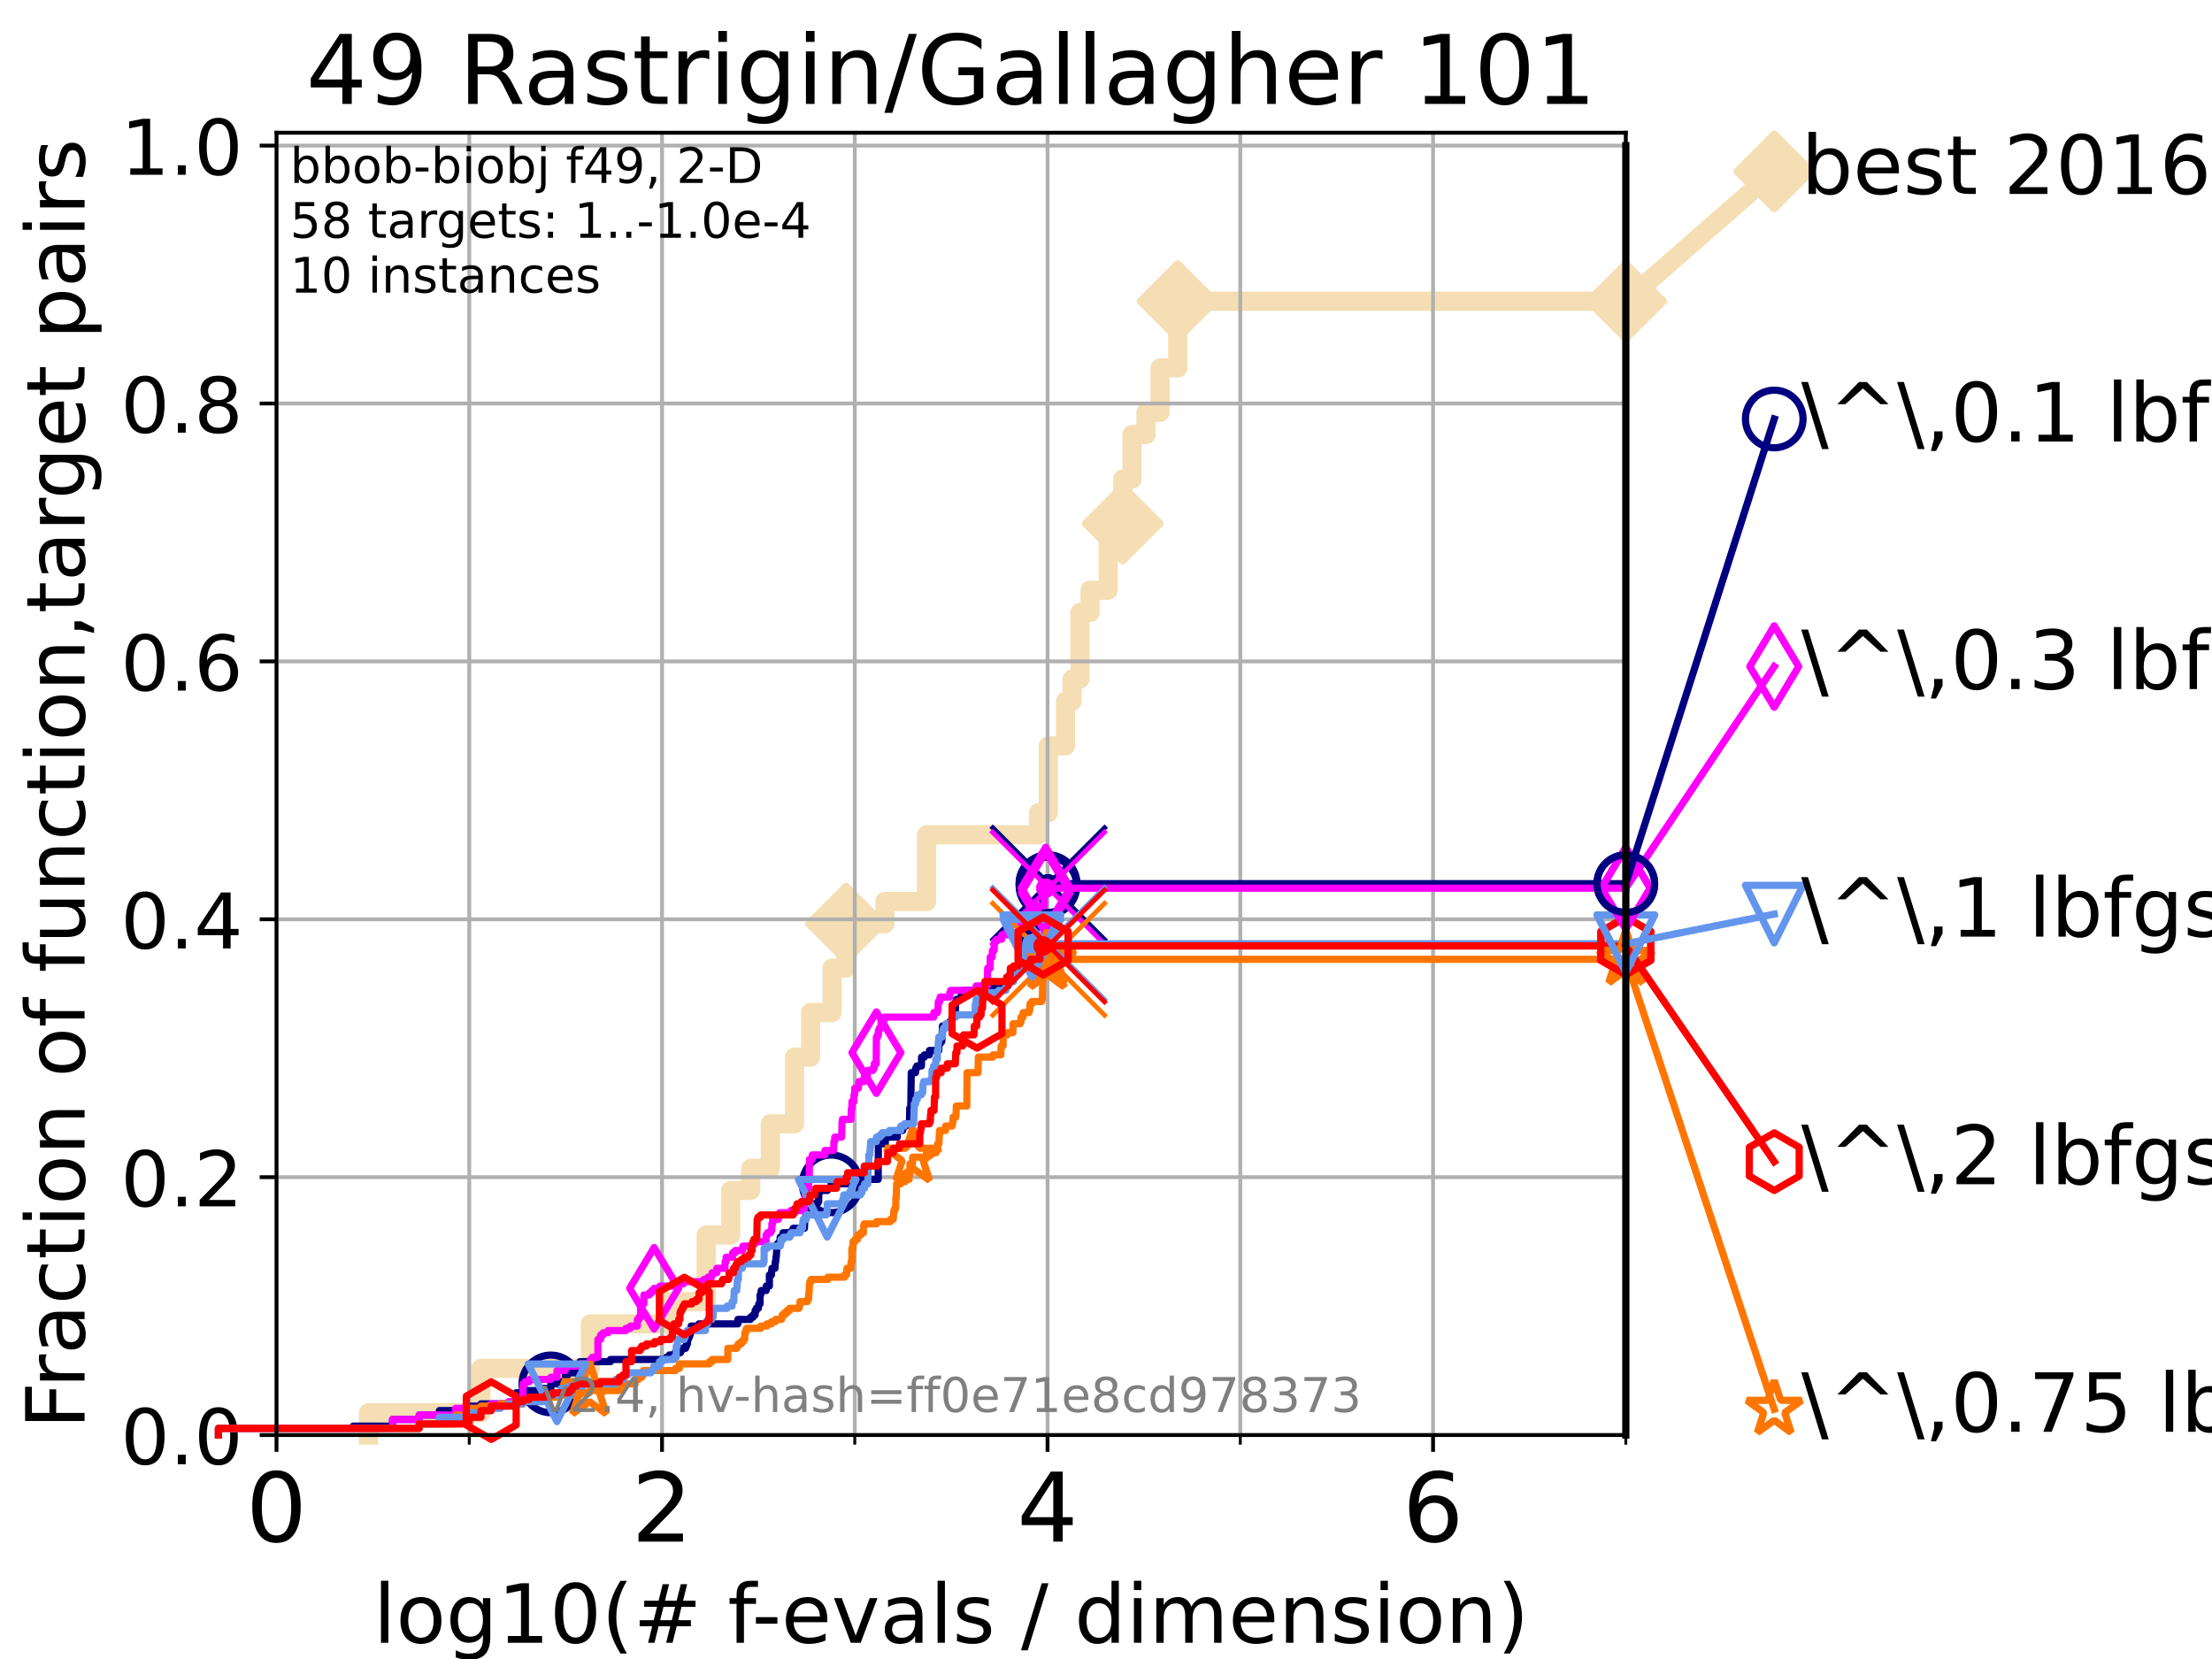 <?xml version="1.0" encoding="utf-8" standalone="no"?>
<!DOCTYPE svg PUBLIC "-//W3C//DTD SVG 1.1//EN"
  "http://www.w3.org/Graphics/SVG/1.1/DTD/svg11.dtd">
<!-- Created with matplotlib (https://matplotlib.org/) -->
<svg height="345.6pt" version="1.1" viewBox="0 0 460.8 345.6" width="460.8pt" xmlns="http://www.w3.org/2000/svg" xmlns:xlink="http://www.w3.org/1999/xlink">
 <defs>
  <style type="text/css">*{stroke-linecap:butt;stroke-linejoin:round;}</style>
 </defs>
 <g id="figure_1">
  <g id="patch_1">
   <path d="M 0 345.6 
L 460.8 345.6 
L 460.8 0 
L 0 0 
z
" style="fill:#ffffff;"/>
  </g>
  <g id="axes_1">
   <g id="patch_2">
    <path d="M 57.6 298.944 
L 338.688 298.944 
L 338.688 27.648 
L 57.6 27.648 
z
" style="fill:#ffffff;"/>
   </g>
   <g id="line2d_1">
    <path d="M 76.759 298.944 
L 76.759 294.313 
L 100.193 294.313 
L 100.193 285.05 
L 122.989 285.05 
L 122.989 275.788 
L 139.009 275.788 
L 139.009 271.157 
L 147.113 271.157 
L 147.113 257.263 
L 152.207 257.263 
L 152.207 248.001 
L 156.388 248.001 
L 156.388 243.37 
L 160.466 243.37 
L 160.466 234.107 
L 165.519 234.107 
L 165.519 220.214 
L 168.865 220.214 
L 168.865 210.951 
L 173.338 210.951 
L 173.338 201.689 
L 176.229 201.689 
L 176.229 192.426 
L 184.347 192.426 
L 184.347 187.795 
L 193.033 187.795 
L 193.033 173.901 
L 216.343 173.901 
L 216.343 169.27 
L 218.381 169.27 
L 218.381 155.377 
L 221.96 155.377 
L 221.96 146.114 
L 223.317 146.114 
L 223.317 141.483 
L 224.967 141.483 
L 224.967 127.589 
L 227.083 127.589 
L 227.083 122.958 
L 230.862 122.958 
L 230.862 109.065 
L 233.89 109.065 
L 233.89 99.802 
L 235.827 99.802 
L 235.827 90.54 
L 238.733 90.54 
L 238.733 85.909 
L 241.669 85.909 
L 241.669 76.646 
L 245.34 76.646 
L 245.34 62.753 
L 338.688 62.753 
" style="fill:none;stroke:#f5deb3;stroke-linecap:square;stroke-width:4;"/>
   </g>
   <g id="line2d_2">
    <defs>
     <path d="M 0 7.778 
L 7.778 0 
L 0 -7.778 
L -7.778 0 
z
" id="m30070e0d1d" style="stroke:#f5deb3;stroke-linejoin:miter;stroke-width:1.5;"/>
    </defs>
    <g>
     <use style="fill:#f5deb3;stroke:#f5deb3;stroke-linejoin:miter;stroke-width:1.5;" x="176.229" xlink:href="#m30070e0d1d" y="192.426"/>
     <use style="fill:#f5deb3;stroke:#f5deb3;stroke-linejoin:miter;stroke-width:1.5;" x="233.89" xlink:href="#m30070e0d1d" y="109.065"/>
     <use style="fill:#f5deb3;stroke:#f5deb3;stroke-linejoin:miter;stroke-width:1.5;" x="245.34" xlink:href="#m30070e0d1d" y="62.753"/>
     <use style="fill:#f5deb3;stroke:#f5deb3;stroke-linejoin:miter;stroke-width:1.5;" x="245.34" xlink:href="#m30070e0d1d" y="62.753"/>
     <use style="fill:#f5deb3;stroke:#f5deb3;stroke-linejoin:miter;stroke-width:1.5;" x="338.688" xlink:href="#m30070e0d1d" y="62.753"/>
    </g>
   </g>
   <g id="line2d_3">
    <path style="fill:none;stroke:#f5deb3;stroke-linecap:square;stroke-width:4;"/>
    <g/>
   </g>
   <g id="line2d_4">
    <path d="M 338.688 62.753 
L 369.608 35.706 
" style="fill:none;stroke:#f5deb3;stroke-linecap:square;stroke-width:4;"/>
    <g>
     <use style="fill:#f5deb3;stroke:#f5deb3;stroke-linejoin:miter;stroke-width:1.5;" x="338.688" xlink:href="#m30070e0d1d" y="62.753"/>
     <use style="fill:#f5deb3;stroke:#f5deb3;stroke-linejoin:miter;stroke-width:1.5;" x="369.608" xlink:href="#m30070e0d1d" y="35.706"/>
    </g>
   </g>
   <g id="matplotlib.axis_1">
    <g id="xtick_1">
     <g id="line2d_5">
      <path clip-path="url(#p2b5d09c43d)" d="M 57.6 298.944 
L 57.6 27.648 
" style="fill:none;stroke:#b0b0b0;stroke-linecap:square;stroke-width:0.8;"/>
     </g>
     <g id="line2d_6">
      <defs>
       <path d="M 0 0 
L 0 3.5 
" id="mdcf9667695" style="stroke:#000000;stroke-width:0.8;"/>
      </defs>
      <g>
       <use style="stroke:#000000;stroke-width:0.8;" x="57.6" xlink:href="#mdcf9667695" y="298.944"/>
      </g>
     </g>
     <g id="text_1">
      <!-- 0 -->
      <g transform="translate(51.237 321.141)scale(0.2 -0.2)">
       <defs>
        <path d="M 31.781 66.406 
Q 24.172 66.406 20.328 58.906 
Q 16.5 51.422 16.5 36.375 
Q 16.5 21.391 20.328 13.891 
Q 24.172 6.391 31.781 6.391 
Q 39.453 6.391 43.281 13.891 
Q 47.125 21.391 47.125 36.375 
Q 47.125 51.422 43.281 58.906 
Q 39.453 66.406 31.781 66.406 
z
M 31.781 74.219 
Q 44.047 74.219 50.516 64.516 
Q 56.984 54.828 56.984 36.375 
Q 56.984 17.969 50.516 8.266 
Q 44.047 -1.422 31.781 -1.422 
Q 19.531 -1.422 13.062 8.266 
Q 6.594 17.969 6.594 36.375 
Q 6.594 54.828 13.062 64.516 
Q 19.531 74.219 31.781 74.219 
z
" id="DejaVuSans-48"/>
       </defs>
       <use xlink:href="#DejaVuSans-48"/>
      </g>
     </g>
    </g>
    <g id="xtick_2">
     <g id="line2d_7">
      <path clip-path="url(#p2b5d09c43d)" d="M 137.911 298.944 
L 137.911 27.648 
" style="fill:none;stroke:#b0b0b0;stroke-linecap:square;stroke-width:0.8;"/>
     </g>
     <g id="line2d_8">
      <g>
       <use style="stroke:#000000;stroke-width:0.8;" x="137.911" xlink:href="#mdcf9667695" y="298.944"/>
      </g>
     </g>
     <g id="text_2">
      <!-- 2 -->
      <g transform="translate(131.548 321.141)scale(0.2 -0.2)">
       <defs>
        <path d="M 19.188 8.297 
L 53.609 8.297 
L 53.609 0 
L 7.328 0 
L 7.328 8.297 
Q 12.938 14.109 22.625 23.891 
Q 32.328 33.688 34.812 36.531 
Q 39.547 41.844 41.422 45.531 
Q 43.312 49.219 43.312 52.781 
Q 43.312 58.594 39.234 62.25 
Q 35.156 65.922 28.609 65.922 
Q 23.969 65.922 18.812 64.312 
Q 13.672 62.703 7.812 59.422 
L 7.812 69.391 
Q 13.766 71.781 18.938 73 
Q 24.125 74.219 28.422 74.219 
Q 39.75 74.219 46.484 68.547 
Q 53.219 62.891 53.219 53.422 
Q 53.219 48.922 51.531 44.891 
Q 49.859 40.875 45.406 35.406 
Q 44.188 33.984 37.641 27.219 
Q 31.109 20.453 19.188 8.297 
z
" id="DejaVuSans-50"/>
       </defs>
       <use xlink:href="#DejaVuSans-50"/>
      </g>
     </g>
    </g>
    <g id="xtick_3">
     <g id="line2d_9">
      <path clip-path="url(#p2b5d09c43d)" d="M 218.222 298.944 
L 218.222 27.648 
" style="fill:none;stroke:#b0b0b0;stroke-linecap:square;stroke-width:0.8;"/>
     </g>
     <g id="line2d_10">
      <g>
       <use style="stroke:#000000;stroke-width:0.8;" x="218.222" xlink:href="#mdcf9667695" y="298.944"/>
      </g>
     </g>
     <g id="text_3">
      <!-- 4 -->
      <g transform="translate(211.859 321.141)scale(0.2 -0.2)">
       <defs>
        <path d="M 37.797 64.312 
L 12.891 25.391 
L 37.797 25.391 
z
M 35.203 72.906 
L 47.609 72.906 
L 47.609 25.391 
L 58.016 25.391 
L 58.016 17.188 
L 47.609 17.188 
L 47.609 0 
L 37.797 0 
L 37.797 17.188 
L 4.891 17.188 
L 4.891 26.703 
z
" id="DejaVuSans-52"/>
       </defs>
       <use xlink:href="#DejaVuSans-52"/>
      </g>
     </g>
    </g>
    <g id="xtick_4">
     <g id="line2d_11">
      <path clip-path="url(#p2b5d09c43d)" d="M 298.533 298.944 
L 298.533 27.648 
" style="fill:none;stroke:#b0b0b0;stroke-linecap:square;stroke-width:0.8;"/>
     </g>
     <g id="line2d_12">
      <g>
       <use style="stroke:#000000;stroke-width:0.8;" x="298.533" xlink:href="#mdcf9667695" y="298.944"/>
      </g>
     </g>
     <g id="text_4">
      <!-- 6 -->
      <g transform="translate(292.17 321.141)scale(0.2 -0.2)">
       <defs>
        <path d="M 33.016 40.375 
Q 26.375 40.375 22.484 35.828 
Q 18.609 31.297 18.609 23.391 
Q 18.609 15.531 22.484 10.953 
Q 26.375 6.391 33.016 6.391 
Q 39.656 6.391 43.531 10.953 
Q 47.406 15.531 47.406 23.391 
Q 47.406 31.297 43.531 35.828 
Q 39.656 40.375 33.016 40.375 
z
M 52.594 71.297 
L 52.594 62.312 
Q 48.875 64.062 45.094 64.984 
Q 41.312 65.922 37.594 65.922 
Q 27.828 65.922 22.672 59.328 
Q 17.531 52.734 16.797 39.406 
Q 19.672 43.656 24.016 45.922 
Q 28.375 48.188 33.594 48.188 
Q 44.578 48.188 50.953 41.516 
Q 57.328 34.859 57.328 23.391 
Q 57.328 12.156 50.688 5.359 
Q 44.047 -1.422 33.016 -1.422 
Q 20.359 -1.422 13.672 8.266 
Q 6.984 17.969 6.984 36.375 
Q 6.984 53.656 15.188 63.938 
Q 23.391 74.219 37.203 74.219 
Q 40.922 74.219 44.703 73.484 
Q 48.484 72.75 52.594 71.297 
z
" id="DejaVuSans-54"/>
       </defs>
       <use xlink:href="#DejaVuSans-54"/>
      </g>
     </g>
    </g>
    <g id="xtick_5">
     <g id="line2d_13">
      <path clip-path="url(#p2b5d09c43d)" d="M 97.755 298.944 
L 97.755 27.648 
" style="fill:none;stroke:#b0b0b0;stroke-linecap:square;stroke-width:0.8;"/>
     </g>
     <g id="line2d_14">
      <defs>
       <path d="M 0 0 
L 0 2 
" id="m831e9cee1e" style="stroke:#000000;stroke-width:0.6;"/>
      </defs>
      <g>
       <use style="stroke:#000000;stroke-width:0.6;" x="97.755" xlink:href="#m831e9cee1e" y="298.944"/>
      </g>
     </g>
    </g>
    <g id="xtick_6">
     <g id="line2d_15">
      <path clip-path="url(#p2b5d09c43d)" d="M 178.066 298.944 
L 178.066 27.648 
" style="fill:none;stroke:#b0b0b0;stroke-linecap:square;stroke-width:0.8;"/>
     </g>
     <g id="line2d_16">
      <g>
       <use style="stroke:#000000;stroke-width:0.6;" x="178.066" xlink:href="#m831e9cee1e" y="298.944"/>
      </g>
     </g>
    </g>
    <g id="xtick_7">
     <g id="line2d_17">
      <path clip-path="url(#p2b5d09c43d)" d="M 258.377 298.944 
L 258.377 27.648 
" style="fill:none;stroke:#b0b0b0;stroke-linecap:square;stroke-width:0.8;"/>
     </g>
     <g id="line2d_18">
      <g>
       <use style="stroke:#000000;stroke-width:0.6;" x="258.377" xlink:href="#m831e9cee1e" y="298.944"/>
      </g>
     </g>
    </g>
    <g id="xtick_8">
     <g id="line2d_19">
      <path clip-path="url(#p2b5d09c43d)" d="M 338.688 298.944 
L 338.688 27.648 
" style="fill:none;stroke:#b0b0b0;stroke-linecap:square;stroke-width:0.8;"/>
     </g>
     <g id="line2d_20">
      <g>
       <use style="stroke:#000000;stroke-width:0.6;" x="338.688" xlink:href="#m831e9cee1e" y="298.944"/>
      </g>
     </g>
    </g>
    <g id="text_5">
     <!-- log10(# f-evals / dimension) -->
     <g transform="translate(77.764 342.218)scale(0.17 -0.17)">
      <defs>
       <path d="M 9.422 75.984 
L 18.406 75.984 
L 18.406 0 
L 9.422 0 
z
" id="DejaVuSans-108"/>
       <path d="M 30.609 48.391 
Q 23.391 48.391 19.188 42.75 
Q 14.984 37.109 14.984 27.297 
Q 14.984 17.484 19.156 11.844 
Q 23.344 6.203 30.609 6.203 
Q 37.797 6.203 41.984 11.859 
Q 46.188 17.531 46.188 27.297 
Q 46.188 37.016 41.984 42.703 
Q 37.797 48.391 30.609 48.391 
z
M 30.609 56 
Q 42.328 56 49.016 48.375 
Q 55.719 40.766 55.719 27.297 
Q 55.719 13.875 49.016 6.219 
Q 42.328 -1.422 30.609 -1.422 
Q 18.844 -1.422 12.172 6.219 
Q 5.516 13.875 5.516 27.297 
Q 5.516 40.766 12.172 48.375 
Q 18.844 56 30.609 56 
z
" id="DejaVuSans-111"/>
       <path d="M 45.406 27.984 
Q 45.406 37.75 41.375 43.109 
Q 37.359 48.484 30.078 48.484 
Q 22.859 48.484 18.828 43.109 
Q 14.797 37.75 14.797 27.984 
Q 14.797 18.266 18.828 12.891 
Q 22.859 7.516 30.078 7.516 
Q 37.359 7.516 41.375 12.891 
Q 45.406 18.266 45.406 27.984 
z
M 54.391 6.781 
Q 54.391 -7.172 48.188 -13.984 
Q 42 -20.797 29.203 -20.797 
Q 24.469 -20.797 20.266 -20.094 
Q 16.062 -19.391 12.109 -17.922 
L 12.109 -9.188 
Q 16.062 -11.328 19.922 -12.344 
Q 23.781 -13.375 27.781 -13.375 
Q 36.625 -13.375 41.016 -8.766 
Q 45.406 -4.156 45.406 5.172 
L 45.406 9.625 
Q 42.625 4.781 38.281 2.391 
Q 33.938 0 27.875 0 
Q 17.828 0 11.672 7.656 
Q 5.516 15.328 5.516 27.984 
Q 5.516 40.672 11.672 48.328 
Q 17.828 56 27.875 56 
Q 33.938 56 38.281 53.609 
Q 42.625 51.219 45.406 46.391 
L 45.406 54.688 
L 54.391 54.688 
z
" id="DejaVuSans-103"/>
       <path d="M 12.406 8.297 
L 28.516 8.297 
L 28.516 63.922 
L 10.984 60.406 
L 10.984 69.391 
L 28.422 72.906 
L 38.281 72.906 
L 38.281 8.297 
L 54.391 8.297 
L 54.391 0 
L 12.406 0 
z
" id="DejaVuSans-49"/>
       <path d="M 31 75.875 
Q 24.469 64.656 21.281 53.656 
Q 18.109 42.672 18.109 31.391 
Q 18.109 20.125 21.312 9.062 
Q 24.516 -2 31 -13.188 
L 23.188 -13.188 
Q 15.875 -1.703 12.234 9.375 
Q 8.594 20.453 8.594 31.391 
Q 8.594 42.281 12.203 53.312 
Q 15.828 64.359 23.188 75.875 
z
" id="DejaVuSans-40"/>
       <path d="M 51.125 44 
L 36.922 44 
L 32.812 27.688 
L 47.125 27.688 
z
M 43.797 71.781 
L 38.719 51.516 
L 52.984 51.516 
L 58.109 71.781 
L 65.922 71.781 
L 60.891 51.516 
L 76.125 51.516 
L 76.125 44 
L 58.984 44 
L 54.984 27.688 
L 70.516 27.688 
L 70.516 20.219 
L 53.078 20.219 
L 48 0 
L 40.188 0 
L 45.219 20.219 
L 30.906 20.219 
L 25.875 0 
L 18.016 0 
L 23.094 20.219 
L 7.719 20.219 
L 7.719 27.688 
L 24.906 27.688 
L 29 44 
L 13.281 44 
L 13.281 51.516 
L 30.906 51.516 
L 35.891 71.781 
z
" id="DejaVuSans-35"/>
       <path id="DejaVuSans-32"/>
       <path d="M 37.109 75.984 
L 37.109 68.5 
L 28.516 68.5 
Q 23.688 68.5 21.797 66.547 
Q 19.922 64.594 19.922 59.516 
L 19.922 54.688 
L 34.719 54.688 
L 34.719 47.703 
L 19.922 47.703 
L 19.922 0 
L 10.891 0 
L 10.891 47.703 
L 2.297 47.703 
L 2.297 54.688 
L 10.891 54.688 
L 10.891 58.5 
Q 10.891 67.625 15.141 71.797 
Q 19.391 75.984 28.609 75.984 
z
" id="DejaVuSans-102"/>
       <path d="M 4.891 31.391 
L 31.203 31.391 
L 31.203 23.391 
L 4.891 23.391 
z
" id="DejaVuSans-45"/>
       <path d="M 56.203 29.594 
L 56.203 25.203 
L 14.891 25.203 
Q 15.484 15.922 20.484 11.062 
Q 25.484 6.203 34.422 6.203 
Q 39.594 6.203 44.453 7.469 
Q 49.312 8.734 54.109 11.281 
L 54.109 2.781 
Q 49.266 0.734 44.188 -0.344 
Q 39.109 -1.422 33.891 -1.422 
Q 20.797 -1.422 13.156 6.188 
Q 5.516 13.812 5.516 26.812 
Q 5.516 40.234 12.766 48.109 
Q 20.016 56 32.328 56 
Q 43.359 56 49.781 48.891 
Q 56.203 41.797 56.203 29.594 
z
M 47.219 32.234 
Q 47.125 39.594 43.094 43.984 
Q 39.062 48.391 32.422 48.391 
Q 24.906 48.391 20.391 44.141 
Q 15.875 39.891 15.188 32.172 
z
" id="DejaVuSans-101"/>
       <path d="M 2.984 54.688 
L 12.5 54.688 
L 29.594 8.797 
L 46.688 54.688 
L 56.203 54.688 
L 35.688 0 
L 23.484 0 
z
" id="DejaVuSans-118"/>
       <path d="M 34.281 27.484 
Q 23.391 27.484 19.188 25 
Q 14.984 22.516 14.984 16.5 
Q 14.984 11.719 18.141 8.906 
Q 21.297 6.109 26.703 6.109 
Q 34.188 6.109 38.703 11.406 
Q 43.219 16.703 43.219 25.484 
L 43.219 27.484 
z
M 52.203 31.203 
L 52.203 0 
L 43.219 0 
L 43.219 8.297 
Q 40.141 3.328 35.547 0.953 
Q 30.953 -1.422 24.312 -1.422 
Q 15.922 -1.422 10.953 3.297 
Q 6 8.016 6 15.922 
Q 6 25.141 12.172 29.828 
Q 18.359 34.516 30.609 34.516 
L 43.219 34.516 
L 43.219 35.406 
Q 43.219 41.609 39.141 45 
Q 35.062 48.391 27.688 48.391 
Q 23 48.391 18.547 47.266 
Q 14.109 46.141 10.016 43.891 
L 10.016 52.203 
Q 14.938 54.109 19.578 55.047 
Q 24.219 56 28.609 56 
Q 40.484 56 46.344 49.844 
Q 52.203 43.703 52.203 31.203 
z
" id="DejaVuSans-97"/>
       <path d="M 44.281 53.078 
L 44.281 44.578 
Q 40.484 46.531 36.375 47.5 
Q 32.281 48.484 27.875 48.484 
Q 21.188 48.484 17.844 46.438 
Q 14.5 44.391 14.5 40.281 
Q 14.5 37.156 16.891 35.375 
Q 19.281 33.594 26.516 31.984 
L 29.594 31.297 
Q 39.156 29.25 43.188 25.516 
Q 47.219 21.781 47.219 15.094 
Q 47.219 7.469 41.188 3.016 
Q 35.156 -1.422 24.609 -1.422 
Q 20.219 -1.422 15.453 -0.562 
Q 10.688 0.297 5.422 2 
L 5.422 11.281 
Q 10.406 8.688 15.234 7.391 
Q 20.062 6.109 24.812 6.109 
Q 31.156 6.109 34.562 8.281 
Q 37.984 10.453 37.984 14.406 
Q 37.984 18.062 35.516 20.016 
Q 33.062 21.969 24.703 23.781 
L 21.578 24.516 
Q 13.234 26.266 9.516 29.906 
Q 5.812 33.547 5.812 39.891 
Q 5.812 47.609 11.281 51.797 
Q 16.75 56 26.812 56 
Q 31.781 56 36.172 55.266 
Q 40.578 54.547 44.281 53.078 
z
" id="DejaVuSans-115"/>
       <path d="M 25.391 72.906 
L 33.688 72.906 
L 8.297 -9.281 
L 0 -9.281 
z
" id="DejaVuSans-47"/>
       <path d="M 45.406 46.391 
L 45.406 75.984 
L 54.391 75.984 
L 54.391 0 
L 45.406 0 
L 45.406 8.203 
Q 42.578 3.328 38.25 0.953 
Q 33.938 -1.422 27.875 -1.422 
Q 17.969 -1.422 11.734 6.484 
Q 5.516 14.406 5.516 27.297 
Q 5.516 40.188 11.734 48.094 
Q 17.969 56 27.875 56 
Q 33.938 56 38.25 53.625 
Q 42.578 51.266 45.406 46.391 
z
M 14.797 27.297 
Q 14.797 17.391 18.875 11.75 
Q 22.953 6.109 30.078 6.109 
Q 37.203 6.109 41.297 11.75 
Q 45.406 17.391 45.406 27.297 
Q 45.406 37.203 41.297 42.844 
Q 37.203 48.484 30.078 48.484 
Q 22.953 48.484 18.875 42.844 
Q 14.797 37.203 14.797 27.297 
z
" id="DejaVuSans-100"/>
       <path d="M 9.422 54.688 
L 18.406 54.688 
L 18.406 0 
L 9.422 0 
z
M 9.422 75.984 
L 18.406 75.984 
L 18.406 64.594 
L 9.422 64.594 
z
" id="DejaVuSans-105"/>
       <path d="M 52 44.188 
Q 55.375 50.25 60.062 53.125 
Q 64.75 56 71.094 56 
Q 79.641 56 84.281 50.016 
Q 88.922 44.047 88.922 33.016 
L 88.922 0 
L 79.891 0 
L 79.891 32.719 
Q 79.891 40.578 77.094 44.375 
Q 74.312 48.188 68.609 48.188 
Q 61.625 48.188 57.562 43.547 
Q 53.516 38.922 53.516 30.906 
L 53.516 0 
L 44.484 0 
L 44.484 32.719 
Q 44.484 40.625 41.703 44.406 
Q 38.922 48.188 33.109 48.188 
Q 26.219 48.188 22.156 43.531 
Q 18.109 38.875 18.109 30.906 
L 18.109 0 
L 9.078 0 
L 9.078 54.688 
L 18.109 54.688 
L 18.109 46.188 
Q 21.188 51.219 25.484 53.609 
Q 29.781 56 35.688 56 
Q 41.656 56 45.828 52.969 
Q 50 49.953 52 44.188 
z
" id="DejaVuSans-109"/>
       <path d="M 54.891 33.016 
L 54.891 0 
L 45.906 0 
L 45.906 32.719 
Q 45.906 40.484 42.875 44.328 
Q 39.844 48.188 33.797 48.188 
Q 26.516 48.188 22.312 43.547 
Q 18.109 38.922 18.109 30.906 
L 18.109 0 
L 9.078 0 
L 9.078 54.688 
L 18.109 54.688 
L 18.109 46.188 
Q 21.344 51.125 25.703 53.562 
Q 30.078 56 35.797 56 
Q 45.219 56 50.047 50.172 
Q 54.891 44.344 54.891 33.016 
z
" id="DejaVuSans-110"/>
       <path d="M 8.016 75.875 
L 15.828 75.875 
Q 23.141 64.359 26.781 53.312 
Q 30.422 42.281 30.422 31.391 
Q 30.422 20.453 26.781 9.375 
Q 23.141 -1.703 15.828 -13.188 
L 8.016 -13.188 
Q 14.5 -2 17.703 9.062 
Q 20.906 20.125 20.906 31.391 
Q 20.906 42.672 17.703 53.656 
Q 14.5 64.656 8.016 75.875 
z
" id="DejaVuSans-41"/>
      </defs>
      <use xlink:href="#DejaVuSans-108"/>
      <use x="27.783" xlink:href="#DejaVuSans-111"/>
      <use x="88.965" xlink:href="#DejaVuSans-103"/>
      <use x="152.441" xlink:href="#DejaVuSans-49"/>
      <use x="216.064" xlink:href="#DejaVuSans-48"/>
      <use x="279.688" xlink:href="#DejaVuSans-40"/>
      <use x="318.701" xlink:href="#DejaVuSans-35"/>
      <use x="402.49" xlink:href="#DejaVuSans-32"/>
      <use x="434.277" xlink:href="#DejaVuSans-102"/>
      <use x="463.982" xlink:href="#DejaVuSans-45"/>
      <use x="500.066" xlink:href="#DejaVuSans-101"/>
      <use x="561.59" xlink:href="#DejaVuSans-118"/>
      <use x="620.77" xlink:href="#DejaVuSans-97"/>
      <use x="682.049" xlink:href="#DejaVuSans-108"/>
      <use x="709.832" xlink:href="#DejaVuSans-115"/>
      <use x="761.932" xlink:href="#DejaVuSans-32"/>
      <use x="793.719" xlink:href="#DejaVuSans-47"/>
      <use x="827.41" xlink:href="#DejaVuSans-32"/>
      <use x="859.197" xlink:href="#DejaVuSans-100"/>
      <use x="922.674" xlink:href="#DejaVuSans-105"/>
      <use x="950.457" xlink:href="#DejaVuSans-109"/>
      <use x="1047.869" xlink:href="#DejaVuSans-101"/>
      <use x="1109.393" xlink:href="#DejaVuSans-110"/>
      <use x="1172.771" xlink:href="#DejaVuSans-115"/>
      <use x="1224.871" xlink:href="#DejaVuSans-105"/>
      <use x="1252.654" xlink:href="#DejaVuSans-111"/>
      <use x="1313.836" xlink:href="#DejaVuSans-110"/>
      <use x="1377.215" xlink:href="#DejaVuSans-41"/>
     </g>
    </g>
   </g>
   <g id="matplotlib.axis_2">
    <g id="ytick_1">
     <g id="line2d_21">
      <path clip-path="url(#p2b5d09c43d)" d="M 57.6 298.944 
L 338.688 298.944 
" style="fill:none;stroke:#b0b0b0;stroke-linecap:square;stroke-width:0.8;"/>
     </g>
     <g id="line2d_22">
      <defs>
       <path d="M 0 0 
L -3.5 0 
" id="m902b2c5ef7" style="stroke:#000000;stroke-width:0.8;"/>
      </defs>
      <g>
       <use style="stroke:#000000;stroke-width:0.8;" x="57.6" xlink:href="#m902b2c5ef7" y="298.944"/>
      </g>
     </g>
     <g id="text_6">
      <!-- 0.0 -->
      <g transform="translate(25.155 305.023)scale(0.16 -0.16)">
       <defs>
        <path d="M 10.688 12.406 
L 21 12.406 
L 21 0 
L 10.688 0 
z
" id="DejaVuSans-46"/>
       </defs>
       <use xlink:href="#DejaVuSans-48"/>
       <use x="63.623" xlink:href="#DejaVuSans-46"/>
       <use x="95.41" xlink:href="#DejaVuSans-48"/>
      </g>
     </g>
    </g>
    <g id="ytick_2">
     <g id="line2d_23">
      <path clip-path="url(#p2b5d09c43d)" d="M 57.6 245.222 
L 338.688 245.222 
" style="fill:none;stroke:#b0b0b0;stroke-linecap:square;stroke-width:0.8;"/>
     </g>
     <g id="line2d_24">
      <g>
       <use style="stroke:#000000;stroke-width:0.8;" x="57.6" xlink:href="#m902b2c5ef7" y="245.222"/>
      </g>
     </g>
     <g id="text_7">
      <!-- 0.2 -->
      <g transform="translate(25.155 251.301)scale(0.16 -0.16)">
       <use xlink:href="#DejaVuSans-48"/>
       <use x="63.623" xlink:href="#DejaVuSans-46"/>
       <use x="95.41" xlink:href="#DejaVuSans-50"/>
      </g>
     </g>
    </g>
    <g id="ytick_3">
     <g id="line2d_25">
      <path clip-path="url(#p2b5d09c43d)" d="M 57.6 191.5 
L 338.688 191.5 
" style="fill:none;stroke:#b0b0b0;stroke-linecap:square;stroke-width:0.8;"/>
     </g>
     <g id="line2d_26">
      <g>
       <use style="stroke:#000000;stroke-width:0.8;" x="57.6" xlink:href="#m902b2c5ef7" y="191.5"/>
      </g>
     </g>
     <g id="text_8">
      <!-- 0.4 -->
      <g transform="translate(25.155 197.579)scale(0.16 -0.16)">
       <use xlink:href="#DejaVuSans-48"/>
       <use x="63.623" xlink:href="#DejaVuSans-46"/>
       <use x="95.41" xlink:href="#DejaVuSans-52"/>
      </g>
     </g>
    </g>
    <g id="ytick_4">
     <g id="line2d_27">
      <path clip-path="url(#p2b5d09c43d)" d="M 57.6 137.778 
L 338.688 137.778 
" style="fill:none;stroke:#b0b0b0;stroke-linecap:square;stroke-width:0.8;"/>
     </g>
     <g id="line2d_28">
      <g>
       <use style="stroke:#000000;stroke-width:0.8;" x="57.6" xlink:href="#m902b2c5ef7" y="137.778"/>
      </g>
     </g>
     <g id="text_9">
      <!-- 0.6 -->
      <g transform="translate(25.155 143.857)scale(0.16 -0.16)">
       <use xlink:href="#DejaVuSans-48"/>
       <use x="63.623" xlink:href="#DejaVuSans-46"/>
       <use x="95.41" xlink:href="#DejaVuSans-54"/>
      </g>
     </g>
    </g>
    <g id="ytick_5">
     <g id="line2d_29">
      <path clip-path="url(#p2b5d09c43d)" d="M 57.6 84.056 
L 338.688 84.056 
" style="fill:none;stroke:#b0b0b0;stroke-linecap:square;stroke-width:0.8;"/>
     </g>
     <g id="line2d_30">
      <g>
       <use style="stroke:#000000;stroke-width:0.8;" x="57.6" xlink:href="#m902b2c5ef7" y="84.056"/>
      </g>
     </g>
     <g id="text_10">
      <!-- 0.8 -->
      <g transform="translate(25.155 90.135)scale(0.16 -0.16)">
       <defs>
        <path d="M 31.781 34.625 
Q 24.75 34.625 20.719 30.859 
Q 16.703 27.094 16.703 20.516 
Q 16.703 13.922 20.719 10.156 
Q 24.75 6.391 31.781 6.391 
Q 38.812 6.391 42.859 10.172 
Q 46.922 13.969 46.922 20.516 
Q 46.922 27.094 42.891 30.859 
Q 38.875 34.625 31.781 34.625 
z
M 21.922 38.812 
Q 15.578 40.375 12.031 44.719 
Q 8.5 49.078 8.5 55.328 
Q 8.5 64.062 14.719 69.141 
Q 20.953 74.219 31.781 74.219 
Q 42.672 74.219 48.875 69.141 
Q 55.078 64.062 55.078 55.328 
Q 55.078 49.078 51.531 44.719 
Q 48 40.375 41.703 38.812 
Q 48.828 37.156 52.797 32.312 
Q 56.781 27.484 56.781 20.516 
Q 56.781 9.906 50.312 4.234 
Q 43.844 -1.422 31.781 -1.422 
Q 19.734 -1.422 13.25 4.234 
Q 6.781 9.906 6.781 20.516 
Q 6.781 27.484 10.781 32.312 
Q 14.797 37.156 21.922 38.812 
z
M 18.312 54.391 
Q 18.312 48.734 21.844 45.562 
Q 25.391 42.391 31.781 42.391 
Q 38.141 42.391 41.719 45.562 
Q 45.312 48.734 45.312 54.391 
Q 45.312 60.062 41.719 63.234 
Q 38.141 66.406 31.781 66.406 
Q 25.391 66.406 21.844 63.234 
Q 18.312 60.062 18.312 54.391 
z
" id="DejaVuSans-56"/>
       </defs>
       <use xlink:href="#DejaVuSans-48"/>
       <use x="63.623" xlink:href="#DejaVuSans-46"/>
       <use x="95.41" xlink:href="#DejaVuSans-56"/>
      </g>
     </g>
    </g>
    <g id="ytick_6">
     <g id="line2d_31">
      <path clip-path="url(#p2b5d09c43d)" d="M 57.6 30.334 
L 338.688 30.334 
" style="fill:none;stroke:#b0b0b0;stroke-linecap:square;stroke-width:0.8;"/>
     </g>
     <g id="line2d_32">
      <g>
       <use style="stroke:#000000;stroke-width:0.8;" x="57.6" xlink:href="#m902b2c5ef7" y="30.334"/>
      </g>
     </g>
     <g id="text_11">
      <!-- 1.0 -->
      <g transform="translate(25.155 36.413)scale(0.16 -0.16)">
       <use xlink:href="#DejaVuSans-49"/>
       <use x="63.623" xlink:href="#DejaVuSans-46"/>
       <use x="95.41" xlink:href="#DejaVuSans-48"/>
      </g>
     </g>
    </g>
    <g id="text_12">
     <!-- Fraction of function,target pairs -->
     <g transform="translate(17.62 297.681)rotate(-90)scale(0.17 -0.17)">
      <defs>
       <path d="M 9.812 72.906 
L 51.703 72.906 
L 51.703 64.594 
L 19.672 64.594 
L 19.672 43.109 
L 48.578 43.109 
L 48.578 34.812 
L 19.672 34.812 
L 19.672 0 
L 9.812 0 
z
" id="DejaVuSans-70"/>
       <path d="M 41.109 46.297 
Q 39.594 47.172 37.812 47.578 
Q 36.031 48 33.891 48 
Q 26.266 48 22.188 43.047 
Q 18.109 38.094 18.109 28.812 
L 18.109 0 
L 9.078 0 
L 9.078 54.688 
L 18.109 54.688 
L 18.109 46.188 
Q 20.953 51.172 25.484 53.578 
Q 30.031 56 36.531 56 
Q 37.453 56 38.578 55.875 
Q 39.703 55.766 41.062 55.516 
z
" id="DejaVuSans-114"/>
       <path d="M 48.781 52.594 
L 48.781 44.188 
Q 44.969 46.297 41.141 47.344 
Q 37.312 48.391 33.406 48.391 
Q 24.656 48.391 19.812 42.844 
Q 14.984 37.312 14.984 27.297 
Q 14.984 17.281 19.812 11.734 
Q 24.656 6.203 33.406 6.203 
Q 37.312 6.203 41.141 7.25 
Q 44.969 8.297 48.781 10.406 
L 48.781 2.094 
Q 45.016 0.344 40.984 -0.531 
Q 36.969 -1.422 32.422 -1.422 
Q 20.062 -1.422 12.781 6.344 
Q 5.516 14.109 5.516 27.297 
Q 5.516 40.672 12.859 48.328 
Q 20.219 56 33.016 56 
Q 37.156 56 41.109 55.141 
Q 45.062 54.297 48.781 52.594 
z
" id="DejaVuSans-99"/>
       <path d="M 18.312 70.219 
L 18.312 54.688 
L 36.812 54.688 
L 36.812 47.703 
L 18.312 47.703 
L 18.312 18.016 
Q 18.312 11.328 20.141 9.422 
Q 21.969 7.516 27.594 7.516 
L 36.812 7.516 
L 36.812 0 
L 27.594 0 
Q 17.188 0 13.234 3.875 
Q 9.281 7.766 9.281 18.016 
L 9.281 47.703 
L 2.688 47.703 
L 2.688 54.688 
L 9.281 54.688 
L 9.281 70.219 
z
" id="DejaVuSans-116"/>
       <path d="M 8.5 21.578 
L 8.5 54.688 
L 17.484 54.688 
L 17.484 21.922 
Q 17.484 14.156 20.5 10.266 
Q 23.531 6.391 29.594 6.391 
Q 36.859 6.391 41.078 11.031 
Q 45.312 15.672 45.312 23.688 
L 45.312 54.688 
L 54.297 54.688 
L 54.297 0 
L 45.312 0 
L 45.312 8.406 
Q 42.047 3.422 37.719 1 
Q 33.406 -1.422 27.688 -1.422 
Q 18.266 -1.422 13.375 4.438 
Q 8.5 10.297 8.5 21.578 
z
M 31.109 56 
z
" id="DejaVuSans-117"/>
       <path d="M 11.719 12.406 
L 22.016 12.406 
L 22.016 4 
L 14.016 -11.625 
L 7.719 -11.625 
L 11.719 4 
z
" id="DejaVuSans-44"/>
       <path d="M 18.109 8.203 
L 18.109 -20.797 
L 9.078 -20.797 
L 9.078 54.688 
L 18.109 54.688 
L 18.109 46.391 
Q 20.953 51.266 25.266 53.625 
Q 29.594 56 35.594 56 
Q 45.562 56 51.781 48.094 
Q 58.016 40.188 58.016 27.297 
Q 58.016 14.406 51.781 6.484 
Q 45.562 -1.422 35.594 -1.422 
Q 29.594 -1.422 25.266 0.953 
Q 20.953 3.328 18.109 8.203 
z
M 48.688 27.297 
Q 48.688 37.203 44.609 42.844 
Q 40.531 48.484 33.406 48.484 
Q 26.266 48.484 22.188 42.844 
Q 18.109 37.203 18.109 27.297 
Q 18.109 17.391 22.188 11.75 
Q 26.266 6.109 33.406 6.109 
Q 40.531 6.109 44.609 11.75 
Q 48.688 17.391 48.688 27.297 
z
" id="DejaVuSans-112"/>
      </defs>
      <use xlink:href="#DejaVuSans-70"/>
      <use x="50.27" xlink:href="#DejaVuSans-114"/>
      <use x="91.383" xlink:href="#DejaVuSans-97"/>
      <use x="152.662" xlink:href="#DejaVuSans-99"/>
      <use x="207.643" xlink:href="#DejaVuSans-116"/>
      <use x="246.852" xlink:href="#DejaVuSans-105"/>
      <use x="274.635" xlink:href="#DejaVuSans-111"/>
      <use x="335.816" xlink:href="#DejaVuSans-110"/>
      <use x="399.195" xlink:href="#DejaVuSans-32"/>
      <use x="430.982" xlink:href="#DejaVuSans-111"/>
      <use x="492.164" xlink:href="#DejaVuSans-102"/>
      <use x="527.369" xlink:href="#DejaVuSans-32"/>
      <use x="559.156" xlink:href="#DejaVuSans-102"/>
      <use x="594.361" xlink:href="#DejaVuSans-117"/>
      <use x="657.74" xlink:href="#DejaVuSans-110"/>
      <use x="721.119" xlink:href="#DejaVuSans-99"/>
      <use x="776.1" xlink:href="#DejaVuSans-116"/>
      <use x="815.309" xlink:href="#DejaVuSans-105"/>
      <use x="843.092" xlink:href="#DejaVuSans-111"/>
      <use x="904.273" xlink:href="#DejaVuSans-110"/>
      <use x="967.652" xlink:href="#DejaVuSans-44"/>
      <use x="999.439" xlink:href="#DejaVuSans-116"/>
      <use x="1038.648" xlink:href="#DejaVuSans-97"/>
      <use x="1099.928" xlink:href="#DejaVuSans-114"/>
      <use x="1139.291" xlink:href="#DejaVuSans-103"/>
      <use x="1202.768" xlink:href="#DejaVuSans-101"/>
      <use x="1264.291" xlink:href="#DejaVuSans-116"/>
      <use x="1303.5" xlink:href="#DejaVuSans-32"/>
      <use x="1335.287" xlink:href="#DejaVuSans-112"/>
      <use x="1398.764" xlink:href="#DejaVuSans-97"/>
      <use x="1460.043" xlink:href="#DejaVuSans-105"/>
      <use x="1487.826" xlink:href="#DejaVuSans-114"/>
      <use x="1528.939" xlink:href="#DejaVuSans-115"/>
     </g>
    </g>
   </g>
   <g id="line2d_33">
    <defs>
     <path d="M 0 1.5 
C 0.398 1.5 0.779 1.342 1.061 1.061 
C 1.342 0.779 1.5 0.398 1.5 0 
C 1.5 -0.398 1.342 -0.779 1.061 -1.061 
C 0.779 -1.342 0.398 -1.5 0 -1.5 
C -0.398 -1.5 -0.779 -1.342 -1.061 -1.061 
C -1.342 -0.779 -1.5 -0.398 -1.5 0 
C -1.5 0.398 -1.342 0.779 -1.061 1.061 
C -0.779 1.342 -0.398 1.5 0 1.5 
z
" id="me40a55a87c" style="stroke:#f5deb3;"/>
    </defs>
    <g>
     <use style="fill:#f5deb3;stroke:#f5deb3;" x="245.34" xlink:href="#me40a55a87c" y="62.753"/>
     <use style="fill:#f5deb3;stroke:#f5deb3;" x="245.34" xlink:href="#me40a55a87c" y="62.753"/>
    </g>
   </g>
   <g id="line2d_34">
    <defs>
     <path d="M 0 1.5 
C 0.398 1.5 0.779 1.342 1.061 1.061 
C 1.342 0.779 1.5 0.398 1.5 0 
C 1.5 -0.398 1.342 -0.779 1.061 -1.061 
C 0.779 -1.342 0.398 -1.5 0 -1.5 
C -0.398 -1.5 -0.779 -1.342 -1.061 -1.061 
C -1.342 -0.779 -1.5 -0.398 -1.5 0 
C -1.5 0.398 -1.342 0.779 -1.061 1.061 
C -0.779 1.342 -0.398 1.5 0 1.5 
z
" id="mf0a605436a" style="stroke:#000080;"/>
    </defs>
    <g>
     <use style="fill:#000080;stroke:#000080;" x="218.313" xlink:href="#mf0a605436a" y="184.09"/>
     <use style="fill:#000080;stroke:#000080;" x="218.313" xlink:href="#mf0a605436a" y="184.09"/>
    </g>
   </g>
   <g id="line2d_35">
    <path d="M 45.512 298.944 
L 45.512 297.555 
L 73.579 297.555 
L 73.579 297.092 
L 81.776 297.092 
L 81.776 295.702 
L 87.33 295.702 
L 87.33 294.776 
L 91.535 294.776 
L 91.535 293.85 
L 97.755 293.85 
L 97.755 292.923 
L 100.193 292.923 
L 100.193 292.46 
L 107.515 292.46 
L 107.515 290.145 
L 108.949 290.145 
L 108.949 289.682 
L 112.656 289.682 
L 112.656 289.218 
L 114.751 289.218 
L 114.751 288.292 
L 116.621 288.292 
L 116.621 287.829 
L 117.765 287.829 
L 117.765 286.44 
L 118.31 286.44 
L 118.31 285.977 
L 120.094 285.977 
L 120.094 285.514 
L 120.806 285.514 
L 120.806 283.661 
L 127.165 283.661 
L 127.165 283.198 
L 138.845 283.198 
L 138.845 282.735 
L 139.414 282.735 
L 139.414 282.272 
L 140.574 282.272 
L 140.574 281.809 
L 141.732 281.809 
L 141.732 281.345 
L 142.01 281.345 
L 142.01 280.882 
L 142.818 280.882 
L 142.818 280.419 
L 143.015 280.419 
L 143.015 279.956 
L 143.209 279.956 
L 143.209 279.03 
L 143.401 279.03 
L 143.401 278.567 
L 143.591 278.567 
L 143.591 278.104 
L 143.779 278.104 
L 143.779 277.64 
L 143.965 277.64 
L 143.965 276.251 
L 145.61 276.251 
L 145.61 275.788 
L 153.715 275.788 
L 153.715 274.862 
L 156.328 274.862 
L 156.328 274.399 
L 156.865 274.399 
L 156.865 273.935 
L 157.301 273.935 
L 157.301 273.009 
L 157.557 273.009 
L 157.557 272.546 
L 157.976 272.546 
L 158.059 271.62 
L 158.331 271.62 
L 158.331 269.767 
L 158.466 269.767 
L 158.573 268.841 
L 159.608 268.841 
L 159.608 267.915 
L 160.274 267.915 
L 160.274 265.599 
L 160.704 265.599 
L 160.751 264.673 
L 160.821 264.673 
L 160.821 264.21 
L 161.443 264.21 
L 161.511 262.821 
L 161.601 262.821 
L 161.645 261.894 
L 161.712 261.894 
L 161.823 260.042 
L 161.89 260.042 
L 161.89 259.116 
L 162.325 259.116 
L 162.325 258.653 
L 162.517 258.653 
L 162.517 257.726 
L 163.124 257.726 
L 163.124 256.8 
L 164.955 256.8 
L 164.955 256.337 
L 165.23 256.337 
L 165.23 255.874 
L 167.577 255.874 
L 167.672 254.021 
L 167.767 254.021 
L 167.767 253.558 
L 167.892 253.558 
L 167.939 252.169 
L 168.125 252.169 
L 168.125 251.243 
L 169.143 251.243 
L 169.143 250.779 
L 170.324 250.779 
L 170.324 250.316 
L 170.554 250.316 
L 170.554 248.464 
L 170.754 248.464 
L 170.754 248.001 
L 172.362 248.001 
L 172.362 247.538 
L 173.142 247.538 
L 173.142 246.611 
L 176.726 246.611 
L 176.726 246.148 
L 180.113 246.148 
L 180.113 245.685 
L 182.934 245.685 
L 182.987 238.275 
L 184.413 238.275 
L 184.486 236.886 
L 186.921 236.886 
L 186.952 235.496 
L 188.063 235.496 
L 188.107 234.57 
L 188.738 234.57 
L 188.738 234.107 
L 189.456 234.107 
L 189.51 230.865 
L 189.726 230.865 
L 189.833 223.455 
L 190.716 223.455 
L 190.742 222.529 
L 190.984 222.529 
L 190.984 222.066 
L 191.947 222.066 
L 191.982 220.214 
L 192.573 220.214 
L 192.573 219.75 
L 193.604 219.75 
L 193.626 218.824 
L 195.577 218.824 
L 195.587 217.435 
L 195.878 217.435 
L 195.878 216.972 
L 196.193 216.972 
L 196.294 214.656 
L 196.322 214.656 
L 196.322 213.73 
L 197.865 213.73 
L 197.865 212.804 
L 198.337 212.804 
L 198.362 211.414 
L 198.465 211.414 
L 198.465 210.951 
L 198.998 210.951 
L 199.087 208.635 
L 199.251 208.635 
L 199.251 208.172 
L 200.208 208.172 
L 200.249 207.246 
L 200.648 207.246 
L 200.648 206.32 
L 205.99 206.32 
L 205.99 205.857 
L 209.405 205.857 
L 209.405 205.394 
L 209.976 205.394 
L 210.032 203.541 
L 210.29 203.541 
L 210.29 203.078 
L 211.07 203.078 
L 211.07 202.152 
L 211.9 202.152 
L 211.995 200.762 
L 212.955 200.762 
L 213.06 197.057 
L 213.123 197.057 
L 213.148 194.279 
L 214.168 194.279 
L 214.168 193.816 
L 214.984 193.816 
L 214.984 193.353 
L 216.114 193.353 
L 216.16 192.426 
L 217.205 192.426 
L 217.235 185.479 
L 218.086 185.479 
L 218.086 184.553 
L 218.313 184.553 
L 218.313 184.09 
L 338.688 184.09 
L 338.688 184.09 
" style="fill:none;stroke:#000080;stroke-linecap:square;stroke-width:1.5;"/>
   </g>
   <g id="line2d_36">
    <defs>
     <path d="M 0 6 
C 1.591 6 3.117 5.368 4.243 4.243 
C 5.368 3.117 6 1.591 6 0 
C 6 -1.591 5.368 -3.117 4.243 -4.243 
C 3.117 -5.368 1.591 -6 0 -6 
C -1.591 -6 -3.117 -5.368 -4.243 -4.243 
C -5.368 -3.117 -6 -1.591 -6 0 
C -6 1.591 -5.368 3.117 -4.243 4.243 
C -3.117 5.368 -1.591 6 0 6 
z
" id="m210778dc9f" style="stroke:#000080;stroke-width:1.5;"/>
    </defs>
    <g>
     <use style="fill-opacity:0;stroke:#000080;stroke-width:1.5;" x="114.751" xlink:href="#m210778dc9f" y="288.292"/>
     <use style="fill-opacity:0;stroke:#000080;stroke-width:1.5;" x="173.142" xlink:href="#m210778dc9f" y="246.611"/>
     <use style="fill-opacity:0;stroke:#000080;stroke-width:1.5;" x="218.313" xlink:href="#m210778dc9f" y="184.553"/>
     <use style="fill-opacity:0;stroke:#000080;stroke-width:1.5;" x="218.313" xlink:href="#m210778dc9f" y="184.09"/>
     <use style="fill-opacity:0;stroke:#000080;stroke-width:1.5;" x="218.313" xlink:href="#m210778dc9f" y="184.09"/>
     <use style="fill-opacity:0;stroke:#000080;stroke-width:1.5;" x="338.688" xlink:href="#m210778dc9f" y="184.09"/>
    </g>
   </g>
   <g id="line2d_37">
    <path style="fill:none;stroke:#000080;stroke-linecap:square;stroke-width:1.5;"/>
    <g/>
   </g>
   <g id="line2d_38">
    <path clip-path="url(#p2b5d09c43d)" d="M 218.459 184.09 
" style="fill:none;stroke:#000080;stroke-linecap:square;stroke-width:1.5;"/>
    <defs>
     <path d="M -12 12 
L 12 -12 
M -12 -12 
L 12 12 
" id="m8f05f7a102" style="stroke:#000080;"/>
    </defs>
    <g clip-path="url(#p2b5d09c43d)">
     <use style="fill:#000080;stroke:#000080;" x="218.459" xlink:href="#m8f05f7a102" y="184.09"/>
    </g>
   </g>
   <g id="line2d_39">
    <defs>
     <path d="M 0 1.5 
C 0.398 1.5 0.779 1.342 1.061 1.061 
C 1.342 0.779 1.5 0.398 1.5 0 
C 1.5 -0.398 1.342 -0.779 1.061 -1.061 
C 0.779 -1.342 0.398 -1.5 0 -1.5 
C -0.398 -1.5 -0.779 -1.342 -1.061 -1.061 
C -1.342 -0.779 -1.5 -0.398 -1.5 0 
C -1.5 0.398 -1.342 0.779 -1.061 1.061 
C -0.779 1.342 -0.398 1.5 0 1.5 
z
" id="m8ab2bcc3c9" style="stroke:#ff00ff;"/>
    </defs>
    <g>
     <use style="fill:#ff00ff;stroke:#ff00ff;" x="217.851" xlink:href="#m8ab2bcc3c9" y="185.016"/>
     <use style="fill:#ff00ff;stroke:#ff00ff;" x="217.851" xlink:href="#m8ab2bcc3c9" y="185.016"/>
    </g>
   </g>
   <g id="line2d_40">
    <path d="M 45.512 298.944 
L 45.512 297.555 
L 81.776 297.555 
L 81.776 295.702 
L 87.33 295.702 
L 87.33 294.776 
L 94.921 294.776 
L 94.921 293.387 
L 100.193 293.387 
L 100.193 292.923 
L 102.331 292.923 
L 102.331 292.46 
L 105.952 292.46 
L 105.952 291.997 
L 108.949 291.997 
L 108.949 288.292 
L 109.402 288.292 
L 109.402 287.829 
L 110.274 287.829 
L 110.274 287.366 
L 114.751 287.366 
L 114.751 286.903 
L 116.02 286.903 
L 116.02 285.514 
L 117.765 285.514 
L 117.765 284.587 
L 121.037 284.587 
L 121.037 284.124 
L 122.989 284.124 
L 122.989 283.198 
L 123.394 283.198 
L 123.394 282.735 
L 124.557 282.735 
L 124.557 279.03 
L 125.111 279.03 
L 125.111 278.104 
L 125.648 278.104 
L 125.648 277.64 
L 126.674 277.64 
L 126.674 277.177 
L 130.398 277.177 
L 130.398 276.714 
L 131.313 276.714 
L 131.313 276.251 
L 132.777 276.251 
L 132.777 274.862 
L 133.125 274.862 
L 133.125 274.399 
L 133.466 274.399 
L 133.466 272.083 
L 133.8 272.083 
L 133.8 271.62 
L 134.128 271.62 
L 134.128 269.767 
L 135.281 269.767 
L 135.281 269.304 
L 135.78 269.304 
L 135.78 268.841 
L 136.266 268.841 
L 136.266 268.378 
L 137.469 268.378 
L 137.469 267.915 
L 141.379 267.915 
L 141.379 267.452 
L 142.352 267.452 
L 142.352 266.989 
L 146.644 266.989 
L 146.644 266.526 
L 147.47 266.526 
L 147.47 266.062 
L 148.21 266.062 
L 148.21 265.599 
L 148.354 265.599 
L 148.354 265.136 
L 149.332 265.136 
L 149.332 264.21 
L 151.015 264.21 
L 151.056 262.821 
L 151.26 262.821 
L 151.26 261.894 
L 152.587 261.894 
L 152.625 260.968 
L 153.178 260.968 
L 153.178 260.505 
L 154.675 260.505 
L 154.774 259.579 
L 156.688 259.579 
L 156.688 259.116 
L 157.301 259.116 
L 157.301 258.653 
L 159.583 258.653 
L 159.583 257.263 
L 159.882 257.263 
L 159.882 256.8 
L 160.538 256.8 
L 160.538 256.337 
L 160.798 256.337 
L 160.798 254.948 
L 160.961 254.948 
L 160.961 254.021 
L 162.13 254.021 
L 162.13 253.558 
L 162.325 253.558 
L 162.389 252.632 
L 164.75 252.632 
L 164.75 252.169 
L 167.561 252.169 
L 167.656 249.39 
L 167.704 249.39 
L 167.751 248.464 
L 167.845 248.464 
L 167.845 247.538 
L 168.4 247.538 
L 168.491 245.222 
L 168.582 245.222 
L 168.627 241.517 
L 169.216 241.517 
L 169.216 240.591 
L 171.859 240.591 
L 171.859 239.665 
L 173.655 239.665 
L 173.722 237.812 
L 173.889 237.812 
L 173.889 236.886 
L 175.324 236.886 
L 175.416 233.644 
L 175.477 233.644 
L 175.477 233.181 
L 177.282 233.181 
L 177.363 230.865 
L 177.472 230.865 
L 177.472 229.476 
L 177.882 229.476 
L 177.9 228.087 
L 178.058 228.087 
L 178.058 226.697 
L 178.817 226.697 
L 178.917 225.308 
L 180.011 225.308 
L 180.011 224.382 
L 180.572 224.382 
L 180.572 223.918 
L 180.7 223.918 
L 180.7 222.992 
L 181.832 222.992 
L 181.832 222.529 
L 182.117 222.529 
L 182.117 221.603 
L 182.527 221.603 
L 182.568 216.045 
L 182.815 216.045 
L 182.815 215.582 
L 182.98 215.582 
L 182.98 214.656 
L 183.196 214.656 
L 183.196 214.193 
L 183.518 214.193 
L 183.575 212.34 
L 184.334 212.34 
L 184.334 211.877 
L 194.524 211.877 
L 194.524 210.951 
L 195.258 210.951 
L 195.258 210.488 
L 195.394 210.488 
L 195.472 208.635 
L 195.79 208.635 
L 195.847 207.709 
L 197.856 207.709 
L 197.856 206.783 
L 198.035 206.783 
L 198.035 206.32 
L 203.351 206.32 
L 203.351 205.394 
L 205.651 205.394 
L 205.749 201.689 
L 206.271 201.689 
L 206.281 199.373 
L 206.691 199.373 
L 206.74 197.984 
L 207.115 197.984 
L 207.135 196.131 
L 207.579 196.131 
L 207.579 195.668 
L 208.675 195.668 
L 208.675 194.742 
L 211.635 194.742 
L 211.635 194.279 
L 212.501 194.279 
L 212.501 193.816 
L 212.634 193.816 
L 212.648 191.963 
L 212.848 191.963 
L 212.848 191.5 
L 213.435 191.5 
L 213.435 191.037 
L 213.577 191.037 
L 213.577 190.574 
L 214.988 190.574 
L 214.988 190.111 
L 216.209 190.111 
L 216.298 188.721 
L 217.555 188.721 
L 217.555 186.406 
L 217.84 186.406 
L 217.851 185.016 
L 338.688 185.016 
L 338.688 185.016 
" style="fill:none;stroke:#ff00ff;stroke-linecap:square;stroke-width:1.5;"/>
   </g>
   <g id="line2d_41">
    <defs>
     <path d="M 0 8.485 
L 5.091 0 
L 0 -8.485 
L -5.091 0 
z
" id="md604aef7b9" style="stroke:#ff00ff;stroke-linejoin:miter;stroke-width:1.5;"/>
    </defs>
    <g>
     <use style="fill-opacity:0;stroke:#ff00ff;stroke-linejoin:miter;stroke-width:1.5;" x="136.266" xlink:href="#md604aef7b9" y="268.378"/>
     <use style="fill-opacity:0;stroke:#ff00ff;stroke-linejoin:miter;stroke-width:1.5;" x="182.568" xlink:href="#md604aef7b9" y="219.287"/>
     <use style="fill-opacity:0;stroke:#ff00ff;stroke-linejoin:miter;stroke-width:1.5;" x="217.851" xlink:href="#md604aef7b9" y="185.943"/>
     <use style="fill-opacity:0;stroke:#ff00ff;stroke-linejoin:miter;stroke-width:1.5;" x="217.851" xlink:href="#md604aef7b9" y="185.016"/>
     <use style="fill-opacity:0;stroke:#ff00ff;stroke-linejoin:miter;stroke-width:1.5;" x="217.851" xlink:href="#md604aef7b9" y="185.016"/>
     <use style="fill-opacity:0;stroke:#ff00ff;stroke-linejoin:miter;stroke-width:1.5;" x="338.688" xlink:href="#md604aef7b9" y="185.016"/>
    </g>
   </g>
   <g id="line2d_42">
    <path style="fill:none;stroke:#ff00ff;stroke-linecap:square;stroke-width:1.5;"/>
    <g/>
   </g>
   <g id="line2d_43">
    <path clip-path="url(#p2b5d09c43d)" d="M 218.424 185.016 
" style="fill:none;stroke:#ff00ff;stroke-linecap:square;stroke-width:1.5;"/>
    <defs>
     <path d="M -12 12 
L 12 -12 
M -12 -12 
L 12 12 
" id="m65c52b2351" style="stroke:#ff00ff;"/>
    </defs>
    <g clip-path="url(#p2b5d09c43d)">
     <use style="fill:#ff00ff;stroke:#ff00ff;" x="218.424" xlink:href="#m65c52b2351" y="185.016"/>
    </g>
   </g>
   <g id="line2d_44">
    <defs>
     <path d="M 0 1.5 
C 0.398 1.5 0.779 1.342 1.061 1.061 
C 1.342 0.779 1.5 0.398 1.5 0 
C 1.5 -0.398 1.342 -0.779 1.061 -1.061 
C 0.779 -1.342 0.398 -1.5 0 -1.5 
C -0.398 -1.5 -0.779 -1.342 -1.061 -1.061 
C -1.342 -0.779 -1.5 -0.398 -1.5 0 
C -1.5 0.398 -1.342 0.779 -1.061 1.061 
C -0.779 1.342 -0.398 1.5 0 1.5 
z
" id="m26a203c6d6" style="stroke:#ff7500;"/>
    </defs>
    <g>
     <use style="fill:#ff7500;stroke:#ff7500;" x="218.195" xlink:href="#m26a203c6d6" y="199.836"/>
     <use style="fill:#ff7500;stroke:#ff7500;" x="218.195" xlink:href="#m26a203c6d6" y="199.836"/>
    </g>
   </g>
   <g id="line2d_45">
    <path d="M 45.512 298.944 
L 45.512 297.555 
L 87.33 297.555 
L 87.33 296.628 
L 94.921 296.628 
L 94.921 294.776 
L 97.755 294.776 
L 97.755 293.387 
L 100.193 293.387 
L 100.193 292.923 
L 104.235 292.923 
L 104.235 292.46 
L 108.949 292.46 
L 108.949 291.997 
L 109.402 291.997 
L 109.402 291.534 
L 110.694 291.534 
L 110.694 291.071 
L 116.02 291.071 
L 116.02 290.608 
L 120.806 290.608 
L 120.806 290.145 
L 122.782 290.145 
L 122.782 289.682 
L 129.002 289.682 
L 129.002 289.218 
L 129.991 289.218 
L 129.991 288.292 
L 132.303 288.292 
L 132.303 287.366 
L 133.01 287.366 
L 133.01 286.903 
L 133.689 286.903 
L 133.689 286.44 
L 134.019 286.44 
L 134.019 285.514 
L 140.723 285.514 
L 140.723 285.05 
L 141.521 285.05 
L 141.521 284.124 
L 147.77 284.124 
L 147.77 283.661 
L 148.354 283.661 
L 148.354 283.198 
L 151.621 283.198 
L 151.621 280.882 
L 153.502 280.882 
L 153.502 280.419 
L 153.785 280.419 
L 153.785 279.956 
L 154.406 279.956 
L 154.406 279.493 
L 154.841 279.493 
L 154.841 279.03 
L 155.135 279.03 
L 155.168 277.64 
L 155.329 277.64 
L 155.329 277.177 
L 155.521 277.177 
L 155.521 276.714 
L 158.466 276.714 
L 158.466 276.251 
L 159.758 276.251 
L 159.758 275.788 
L 160.727 275.788 
L 160.727 275.325 
L 161.556 275.325 
L 161.556 274.862 
L 162.813 274.862 
L 162.813 274.399 
L 162.938 274.399 
L 162.938 273.935 
L 163.409 273.935 
L 163.409 273.472 
L 163.966 273.472 
L 163.966 273.009 
L 164.467 273.009 
L 164.467 272.546 
L 166.443 272.546 
L 166.443 272.083 
L 166.595 272.083 
L 166.646 271.157 
L 168.187 271.157 
L 168.187 270.694 
L 168.416 270.694 
L 168.506 269.304 
L 168.552 269.304 
L 168.627 267.452 
L 168.686 267.452 
L 168.686 266.989 
L 168.953 266.989 
L 168.953 266.526 
L 172.446 266.526 
L 172.446 266.062 
L 175.916 266.062 
L 175.916 265.599 
L 176.345 265.599 
L 176.431 264.21 
L 177.227 264.21 
L 177.3 262.821 
L 177.463 262.821 
L 177.463 260.042 
L 177.678 260.042 
L 177.705 258.653 
L 178.11 258.653 
L 178.11 258.189 
L 178.632 258.189 
L 178.683 257.263 
L 179.319 257.263 
L 179.319 256.8 
L 179.863 256.8 
L 179.886 255.411 
L 180.027 255.411 
L 180.027 254.948 
L 182.601 254.948 
L 182.601 254.484 
L 185.488 254.484 
L 185.488 254.021 
L 186.077 254.021 
L 186.175 252.632 
L 186.208 252.632 
L 186.208 252.169 
L 186.399 252.169 
L 186.399 251.706 
L 186.576 251.706 
L 186.635 249.39 
L 186.715 249.39 
L 186.778 246.611 
L 187.635 246.611 
L 187.635 246.148 
L 188.572 246.148 
L 188.572 245.685 
L 189.388 245.685 
L 189.388 244.759 
L 189.51 244.759 
L 189.569 242.443 
L 190.084 242.443 
L 190.124 241.054 
L 193 241.054 
L 193 240.128 
L 195.026 240.128 
L 195.026 239.201 
L 195.31 239.201 
L 195.31 238.275 
L 195.59 238.275 
L 195.676 236.423 
L 195.724 236.423 
L 195.724 235.496 
L 196.979 235.496 
L 196.988 234.57 
L 198.337 234.57 
L 198.337 234.107 
L 198.451 234.107 
L 198.559 232.718 
L 199.126 232.718 
L 199.228 230.402 
L 201.405 230.402 
L 201.446 223.455 
L 203.733 223.455 
L 203.805 220.214 
L 206.845 220.214 
L 206.845 219.75 
L 208.503 219.75 
L 208.544 217.898 
L 208.952 217.898 
L 208.997 215.582 
L 209.85 215.582 
L 209.85 215.119 
L 211.007 215.119 
L 211.027 213.267 
L 212.517 213.267 
L 212.517 212.804 
L 212.7 212.804 
L 212.7 211.877 
L 213.123 211.877 
L 213.123 210.951 
L 214.346 210.951 
L 214.346 210.488 
L 214.494 210.488 
L 214.574 209.099 
L 214.978 209.099 
L 214.978 208.635 
L 216.995 208.635 
L 216.995 208.172 
L 217.155 208.172 
L 217.213 203.078 
L 217.834 203.078 
L 217.925 201.689 
L 217.965 201.689 
L 217.965 200.762 
L 218.195 200.762 
L 218.195 199.836 
L 338.688 199.836 
L 338.688 199.836 
" style="fill:none;stroke:#ff7500;stroke-linecap:square;stroke-width:1.5;"/>
   </g>
   <g id="line2d_46">
    <defs>
     <path d="M 0 -6 
L -1.347 -1.854 
L -5.706 -1.854 
L -2.18 0.708 
L -3.527 4.854 
L -0 2.292 
L 3.527 4.854 
L 2.18 0.708 
L 5.706 -1.854 
L 1.347 -1.854 
z
" id="m5c53ff6bed" style="stroke:#ff7500;stroke-linejoin:bevel;stroke-width:1.5;"/>
    </defs>
    <g>
     <use style="fill-opacity:0;stroke:#ff7500;stroke-linejoin:bevel;stroke-width:1.5;" x="122.782" xlink:href="#m5c53ff6bed" y="289.682"/>
     <use style="fill-opacity:0;stroke:#ff7500;stroke-linejoin:bevel;stroke-width:1.5;" x="190.124" xlink:href="#m5c53ff6bed" y="241.054"/>
     <use style="fill-opacity:0;stroke:#ff7500;stroke-linejoin:bevel;stroke-width:1.5;" x="218.195" xlink:href="#m5c53ff6bed" y="200.762"/>
     <use style="fill-opacity:0;stroke:#ff7500;stroke-linejoin:bevel;stroke-width:1.5;" x="218.195" xlink:href="#m5c53ff6bed" y="199.836"/>
     <use style="fill-opacity:0;stroke:#ff7500;stroke-linejoin:bevel;stroke-width:1.5;" x="218.195" xlink:href="#m5c53ff6bed" y="199.836"/>
     <use style="fill-opacity:0;stroke:#ff7500;stroke-linejoin:bevel;stroke-width:1.5;" x="338.688" xlink:href="#m5c53ff6bed" y="199.836"/>
    </g>
   </g>
   <g id="line2d_47">
    <path style="fill:none;stroke:#ff7500;stroke-linecap:square;stroke-width:1.5;"/>
    <g/>
   </g>
   <g id="line2d_48">
    <path clip-path="url(#p2b5d09c43d)" d="M 218.456 199.836 
" style="fill:none;stroke:#ff7500;stroke-linecap:square;stroke-width:1.5;"/>
    <defs>
     <path d="M -12 12 
L 12 -12 
M -12 -12 
L 12 12 
" id="m1c9ccac284" style="stroke:#ff7500;"/>
    </defs>
    <g clip-path="url(#p2b5d09c43d)">
     <use style="fill:#ff7500;stroke:#ff7500;" x="218.456" xlink:href="#m1c9ccac284" y="199.836"/>
    </g>
   </g>
   <g id="line2d_49">
    <defs>
     <path d="M 0 1.5 
C 0.398 1.5 0.779 1.342 1.061 1.061 
C 1.342 0.779 1.5 0.398 1.5 0 
C 1.5 -0.398 1.342 -0.779 1.061 -1.061 
C 0.779 -1.342 0.398 -1.5 0 -1.5 
C -0.398 -1.5 -0.779 -1.342 -1.061 -1.061 
C -1.342 -0.779 -1.5 -0.398 -1.5 0 
C -1.5 0.398 -1.342 0.779 -1.061 1.061 
C -0.779 1.342 -0.398 1.5 0 1.5 
z
" id="mcb248aaaff" style="stroke:#6495ed;"/>
    </defs>
    <g>
     <use style="fill:#6495ed;stroke:#6495ed;" x="214.97" xlink:href="#mcb248aaaff" y="196.594"/>
     <use style="fill:#6495ed;stroke:#6495ed;" x="214.97" xlink:href="#mcb248aaaff" y="196.594"/>
    </g>
   </g>
   <g id="line2d_50">
    <path d="M 45.512 298.944 
L 45.512 297.555 
L 87.33 297.555 
L 87.33 296.628 
L 91.535 296.628 
L 91.535 295.239 
L 97.755 295.239 
L 97.755 294.313 
L 100.193 294.313 
L 100.193 293.85 
L 102.331 293.85 
L 102.331 293.387 
L 104.235 293.387 
L 104.235 292.923 
L 105.952 292.923 
L 105.952 292.46 
L 108.949 292.46 
L 108.949 291.997 
L 113.023 291.997 
L 113.023 290.608 
L 116.02 290.608 
L 116.02 290.145 
L 116.914 290.145 
L 116.914 289.218 
L 118.577 289.218 
L 118.577 288.755 
L 121.49 288.755 
L 121.49 288.292 
L 128.26 288.292 
L 128.26 287.366 
L 129.991 287.366 
L 129.991 286.44 
L 130.796 286.44 
L 130.796 285.977 
L 135.582 285.977 
L 135.582 285.514 
L 136.17 285.514 
L 136.17 284.587 
L 137.38 284.587 
L 137.38 283.661 
L 137.911 283.661 
L 137.911 283.198 
L 140.424 283.198 
L 140.424 282.735 
L 140.871 282.735 
L 140.871 280.419 
L 141.09 280.419 
L 141.09 279.03 
L 142.553 279.03 
L 142.553 278.567 
L 142.753 278.567 
L 142.753 277.64 
L 143.144 277.64 
L 143.144 277.177 
L 146.958 277.177 
L 146.958 275.788 
L 147.419 275.788 
L 147.419 274.862 
L 148.306 274.862 
L 148.306 274.399 
L 148.545 274.399 
L 148.592 273.009 
L 148.733 273.009 
L 148.733 272.546 
L 151.462 272.546 
L 151.462 272.083 
L 152.512 272.083 
L 152.512 271.157 
L 152.848 271.157 
L 152.959 268.841 
L 153.467 268.841 
L 153.574 267.452 
L 153.609 267.452 
L 153.609 266.526 
L 153.82 266.526 
L 153.82 264.21 
L 154.641 264.21 
L 154.641 263.284 
L 159.02 263.284 
L 159.02 262.821 
L 159.176 262.821 
L 159.176 260.042 
L 159.882 260.042 
L 159.882 259.579 
L 162.539 259.579 
L 162.539 259.116 
L 162.666 259.116 
L 162.666 258.189 
L 163.165 258.189 
L 163.165 257.726 
L 164.524 257.726 
L 164.524 257.263 
L 164.806 257.263 
L 164.806 256.8 
L 166.662 256.8 
L 166.662 255.874 
L 167.158 255.874 
L 167.256 254.484 
L 167.337 254.484 
L 167.337 254.021 
L 167.986 254.021 
L 167.986 253.095 
L 172.143 253.095 
L 172.143 252.632 
L 172.289 252.632 
L 172.325 250.779 
L 175.436 250.779 
L 175.436 250.316 
L 175.557 250.316 
L 175.557 249.853 
L 175.678 249.853 
L 175.767 248.927 
L 179.246 248.927 
L 179.246 248.464 
L 179.545 248.464 
L 179.561 247.538 
L 180.113 247.538 
L 180.113 246.611 
L 180.782 246.611 
L 180.827 243.37 
L 180.96 243.37 
L 180.982 240.591 
L 181.195 240.591 
L 181.304 238.738 
L 181.376 238.738 
L 181.376 237.812 
L 182.575 237.812 
L 182.575 236.886 
L 183.326 236.886 
L 183.326 236.423 
L 183.778 236.423 
L 183.778 235.96 
L 185.305 235.96 
L 185.305 235.496 
L 187.655 235.496 
L 187.655 234.57 
L 188.418 234.57 
L 188.418 234.107 
L 190.332 234.107 
L 190.435 230.865 
L 190.461 230.865 
L 190.461 229.939 
L 190.75 229.939 
L 190.75 229.013 
L 191.096 229.013 
L 191.096 228.087 
L 191.919 228.087 
L 191.919 227.623 
L 192.22 227.623 
L 192.301 225.771 
L 192.42 225.771 
L 192.42 225.308 
L 193.853 225.308 
L 193.853 224.845 
L 194.147 224.845 
L 194.157 222.992 
L 194.476 222.992 
L 194.476 222.066 
L 194.926 222.066 
L 194.936 220.677 
L 195.271 220.677 
L 195.291 218.824 
L 195.41 218.824 
L 195.449 216.972 
L 195.555 216.972 
L 195.555 216.045 
L 196.211 216.045 
L 196.211 215.582 
L 196.367 215.582 
L 196.367 214.656 
L 196.522 214.656 
L 196.522 214.193 
L 197.035 214.193 
L 197.035 213.267 
L 198.252 213.267 
L 198.269 211.877 
L 199.084 211.877 
L 199.084 211.414 
L 203.12 211.414 
L 203.186 209.099 
L 203.365 209.099 
L 203.365 208.172 
L 204.166 208.172 
L 204.166 207.246 
L 206.125 207.246 
L 206.125 206.783 
L 208.029 206.783 
L 208.029 206.32 
L 209.536 206.32 
L 209.536 205.394 
L 209.744 205.394 
L 209.744 204.467 
L 211.148 204.467 
L 211.191 202.152 
L 211.89 202.152 
L 211.89 201.226 
L 212.599 201.226 
L 212.628 198.91 
L 212.808 198.91 
L 212.808 198.447 
L 213.177 198.447 
L 213.177 197.521 
L 214.97 197.521 
L 214.97 196.594 
L 338.688 196.594 
L 338.688 196.594 
" style="fill:none;stroke:#6495ed;stroke-linecap:square;stroke-width:1.5;"/>
   </g>
   <g id="line2d_51">
    <defs>
     <path d="M -0 6 
L 6 -6 
L -6 -6 
z
" id="md08d435f49" style="stroke:#6495ed;stroke-linejoin:miter;stroke-width:1.5;"/>
    </defs>
    <g>
     <use style="fill-opacity:0;stroke:#6495ed;stroke-linejoin:miter;stroke-width:1.5;" x="116.02" xlink:href="#md08d435f49" y="290.145"/>
     <use style="fill-opacity:0;stroke:#6495ed;stroke-linejoin:miter;stroke-width:1.5;" x="172.325" xlink:href="#md08d435f49" y="251.706"/>
     <use style="fill-opacity:0;stroke:#6495ed;stroke-linejoin:miter;stroke-width:1.5;" x="214.97" xlink:href="#md08d435f49" y="197.521"/>
     <use style="fill-opacity:0;stroke:#6495ed;stroke-linejoin:miter;stroke-width:1.5;" x="214.97" xlink:href="#md08d435f49" y="196.594"/>
     <use style="fill-opacity:0;stroke:#6495ed;stroke-linejoin:miter;stroke-width:1.5;" x="214.97" xlink:href="#md08d435f49" y="196.594"/>
     <use style="fill-opacity:0;stroke:#6495ed;stroke-linejoin:miter;stroke-width:1.5;" x="338.688" xlink:href="#md08d435f49" y="196.594"/>
    </g>
   </g>
   <g id="line2d_52">
    <path style="fill:none;stroke:#6495ed;stroke-linecap:square;stroke-width:1.5;"/>
    <g/>
   </g>
   <g id="line2d_53">
    <path clip-path="url(#p2b5d09c43d)" d="M 218.447 196.594 
" style="fill:none;stroke:#6495ed;stroke-linecap:square;stroke-width:1.5;"/>
    <defs>
     <path d="M -12 12 
L 12 -12 
M -12 -12 
L 12 12 
" id="m7b04fbe859" style="stroke:#6495ed;"/>
    </defs>
    <g clip-path="url(#p2b5d09c43d)">
     <use style="fill:#6495ed;stroke:#6495ed;" x="218.447" xlink:href="#m7b04fbe859" y="196.594"/>
    </g>
   </g>
   <g id="line2d_54">
    <defs>
     <path d="M 0 1.5 
C 0.398 1.5 0.779 1.342 1.061 1.061 
C 1.342 0.779 1.5 0.398 1.5 0 
C 1.5 -0.398 1.342 -0.779 1.061 -1.061 
C 0.779 -1.342 0.398 -1.5 0 -1.5 
C -0.398 -1.5 -0.779 -1.342 -1.061 -1.061 
C -1.342 -0.779 -1.5 -0.398 -1.5 0 
C -1.5 0.398 -1.342 0.779 -1.061 1.061 
C -0.779 1.342 -0.398 1.5 0 1.5 
z
" id="m60f9261436" style="stroke:#ff0000;"/>
    </defs>
    <g>
     <use style="fill:#ff0000;stroke:#ff0000;" x="217.304" xlink:href="#m60f9261436" y="197.057"/>
     <use style="fill:#ff0000;stroke:#ff0000;" x="217.304" xlink:href="#m60f9261436" y="197.057"/>
    </g>
   </g>
   <g id="line2d_55">
    <path d="M 45.512 298.944 
L 45.512 297.555 
L 87.33 297.555 
L 87.33 296.628 
L 97.755 296.628 
L 97.755 295.239 
L 100.193 295.239 
L 100.193 293.85 
L 102.331 293.85 
L 102.331 292.923 
L 107.515 292.923 
L 107.515 291.997 
L 108.949 291.997 
L 108.949 291.534 
L 110.274 291.534 
L 110.274 291.071 
L 113.735 291.071 
L 113.735 290.608 
L 115.077 290.608 
L 115.077 290.145 
L 118.577 290.145 
L 118.577 289.682 
L 119.097 289.682 
L 119.097 289.218 
L 119.352 289.218 
L 119.352 288.755 
L 120.094 288.755 
L 120.094 288.292 
L 125.111 288.292 
L 125.111 287.829 
L 129.002 287.829 
L 129.002 286.903 
L 129.714 286.903 
L 129.714 286.44 
L 130.398 286.44 
L 130.398 283.661 
L 131.566 283.661 
L 131.566 281.345 
L 133.353 281.345 
L 133.353 280.882 
L 133.689 280.882 
L 133.689 280.419 
L 134.661 280.419 
L 134.661 279.956 
L 136.362 279.956 
L 136.362 279.493 
L 137.647 279.493 
L 137.647 279.03 
L 139.652 279.03 
L 139.652 278.567 
L 140.042 278.567 
L 140.119 276.251 
L 140.348 276.251 
L 140.348 275.788 
L 141.379 275.788 
L 141.379 274.862 
L 141.662 274.862 
L 141.662 273.472 
L 141.802 273.472 
L 141.802 273.009 
L 142.079 273.009 
L 142.079 272.546 
L 142.284 272.546 
L 142.284 272.083 
L 142.553 272.083 
L 142.553 271.62 
L 144.148 271.62 
L 144.148 271.157 
L 145.04 271.157 
L 145.04 270.694 
L 145.61 270.694 
L 145.61 269.304 
L 146.216 269.304 
L 146.216 268.841 
L 147.062 268.841 
L 147.062 267.915 
L 147.52 267.915 
L 147.52 267.452 
L 150.301 267.452 
L 150.301 266.989 
L 150.557 266.989 
L 150.557 266.526 
L 151.779 266.526 
L 151.779 266.062 
L 151.897 266.062 
L 151.897 265.136 
L 152.811 265.136 
L 152.811 264.21 
L 153.178 264.21 
L 153.178 263.747 
L 153.395 263.747 
L 153.395 263.284 
L 153.609 263.284 
L 153.609 262.821 
L 154.44 262.821 
L 154.44 262.357 
L 155.07 262.357 
L 155.07 261.894 
L 155.96 261.894 
L 155.96 261.431 
L 156.418 261.431 
L 156.418 260.505 
L 156.688 260.505 
L 156.688 259.116 
L 156.865 259.116 
L 156.865 258.653 
L 157.041 258.653 
L 157.041 258.189 
L 157.642 258.189 
L 157.726 254.021 
L 157.893 254.021 
L 157.893 253.558 
L 158.466 253.558 
L 158.466 253.095 
L 165.23 253.095 
L 165.23 252.632 
L 165.555 252.632 
L 165.555 251.706 
L 165.978 251.706 
L 166.031 250.779 
L 166.912 250.779 
L 166.912 250.316 
L 168.537 250.316 
L 168.537 249.853 
L 168.716 249.853 
L 168.716 248.927 
L 169.744 248.927 
L 169.744 248.001 
L 169.912 248.001 
L 169.912 247.538 
L 174.262 247.538 
L 174.262 246.611 
L 174.391 246.611 
L 174.391 246.148 
L 176.239 246.148 
L 176.268 245.222 
L 176.574 245.222 
L 176.574 244.296 
L 180.035 244.296 
L 180.035 242.906 
L 182.822 242.906 
L 182.822 241.98 
L 184.868 241.98 
L 184.939 240.128 
L 186.115 240.128 
L 186.115 239.201 
L 187.376 239.201 
L 187.376 238.275 
L 191.605 238.275 
L 191.605 235.96 
L 191.737 235.96 
L 191.84 235.033 
L 191.935 235.033 
L 191.935 234.107 
L 193.629 234.107 
L 193.629 233.644 
L 193.807 233.644 
L 193.839 232.255 
L 193.934 232.255 
L 193.934 231.328 
L 194.592 231.328 
L 194.652 228.55 
L 194.893 228.55 
L 194.923 224.382 
L 195.144 224.382 
L 195.144 223.455 
L 196.072 223.455 
L 196.072 222.529 
L 197.335 222.529 
L 197.335 221.603 
L 199.019 221.603 
L 199.105 219.287 
L 199.352 219.287 
L 199.359 217.898 
L 200.547 217.898 
L 200.547 216.972 
L 200.667 216.972 
L 200.724 215.582 
L 202.901 215.582 
L 202.976 213.73 
L 203.477 213.73 
L 203.526 211.877 
L 204.094 211.877 
L 204.094 211.414 
L 204.385 211.414 
L 204.478 210.025 
L 204.676 210.025 
L 204.784 207.246 
L 204.806 207.246 
L 204.806 206.783 
L 205.118 206.783 
L 205.167 204.467 
L 209.703 204.467 
L 209.703 203.541 
L 210.436 203.541 
L 210.469 201.689 
L 211.145 201.689 
L 211.145 201.226 
L 212.121 201.226 
L 212.121 200.762 
L 214.663 200.762 
L 214.663 199.836 
L 216.637 199.836 
L 216.637 198.447 
L 216.983 198.447 
L 216.983 197.984 
L 217.304 197.984 
L 217.304 197.057 
L 338.688 197.057 
L 338.688 197.057 
" style="fill:none;stroke:#ff0000;stroke-linecap:square;stroke-width:1.5;"/>
   </g>
   <g id="line2d_56">
    <defs>
     <path d="M 0 -6 
L -5.196 -3 
L -5.196 3 
L -0 6 
L 5.196 3 
L 5.196 -3 
z
" id="m8e9d67e899" style="stroke:#ff0000;stroke-linejoin:miter;stroke-width:1.5;"/>
    </defs>
    <g>
     <use style="fill-opacity:0;stroke:#ff0000;stroke-linejoin:miter;stroke-width:1.5;" x="102.331" xlink:href="#m8e9d67e899" y="293.85"/>
     <use style="fill-opacity:0;stroke:#ff0000;stroke-linejoin:miter;stroke-width:1.5;" x="142.553" xlink:href="#m8e9d67e899" y="272.083"/>
     <use style="fill-opacity:0;stroke:#ff0000;stroke-linejoin:miter;stroke-width:1.5;" x="203.526" xlink:href="#m8e9d67e899" y="212.34"/>
     <use style="fill-opacity:0;stroke:#ff0000;stroke-linejoin:miter;stroke-width:1.5;" x="217.304" xlink:href="#m8e9d67e899" y="197.057"/>
     <use style="fill-opacity:0;stroke:#ff0000;stroke-linejoin:miter;stroke-width:1.5;" x="217.304" xlink:href="#m8e9d67e899" y="197.057"/>
     <use style="fill-opacity:0;stroke:#ff0000;stroke-linejoin:miter;stroke-width:1.5;" x="338.688" xlink:href="#m8e9d67e899" y="197.057"/>
    </g>
   </g>
   <g id="line2d_57">
    <path style="fill:none;stroke:#ff0000;stroke-linecap:square;stroke-width:1.5;"/>
    <g/>
   </g>
   <g id="line2d_58">
    <path clip-path="url(#p2b5d09c43d)" d="M 218.443 197.057 
" style="fill:none;stroke:#ff0000;stroke-linecap:square;stroke-width:1.5;"/>
    <defs>
     <path d="M -12 12 
L 12 -12 
M -12 -12 
L 12 12 
" id="m2392983645" style="stroke:#ff0000;"/>
    </defs>
    <g clip-path="url(#p2b5d09c43d)">
     <use style="fill:#ff0000;stroke:#ff0000;" x="218.443" xlink:href="#m2392983645" y="197.057"/>
    </g>
   </g>
   <g id="line2d_59">
    <path d="M 338.688 199.836 
L 369.608 293.572 
" style="fill:none;stroke:#ff7500;stroke-linecap:square;stroke-width:1.5;"/>
    <g>
     <use style="fill-opacity:0;stroke:#ff7500;stroke-linejoin:bevel;stroke-width:1.5;" x="338.688" xlink:href="#m5c53ff6bed" y="199.836"/>
     <use style="fill-opacity:0;stroke:#ff7500;stroke-linejoin:bevel;stroke-width:1.5;" x="369.608" xlink:href="#m5c53ff6bed" y="293.572"/>
    </g>
   </g>
   <g id="line2d_60">
    <path d="M 338.688 197.057 
L 369.608 241.999 
" style="fill:none;stroke:#ff0000;stroke-linecap:square;stroke-width:1.5;"/>
    <g>
     <use style="fill-opacity:0;stroke:#ff0000;stroke-linejoin:miter;stroke-width:1.5;" x="338.688" xlink:href="#m8e9d67e899" y="197.057"/>
     <use style="fill-opacity:0;stroke:#ff0000;stroke-linejoin:miter;stroke-width:1.5;" x="369.608" xlink:href="#m8e9d67e899" y="241.999"/>
    </g>
   </g>
   <g id="line2d_61">
    <path d="M 338.688 196.594 
L 369.608 190.426 
" style="fill:none;stroke:#6495ed;stroke-linecap:square;stroke-width:1.5;"/>
    <g>
     <use style="fill-opacity:0;stroke:#6495ed;stroke-linejoin:miter;stroke-width:1.5;" x="338.688" xlink:href="#md08d435f49" y="196.594"/>
     <use style="fill-opacity:0;stroke:#6495ed;stroke-linejoin:miter;stroke-width:1.5;" x="369.608" xlink:href="#md08d435f49" y="190.426"/>
    </g>
   </g>
   <g id="line2d_62">
    <path d="M 338.688 185.016 
L 369.608 138.852 
" style="fill:none;stroke:#ff00ff;stroke-linecap:square;stroke-width:1.5;"/>
    <g>
     <use style="fill-opacity:0;stroke:#ff00ff;stroke-linejoin:miter;stroke-width:1.5;" x="338.688" xlink:href="#md604aef7b9" y="185.016"/>
     <use style="fill-opacity:0;stroke:#ff00ff;stroke-linejoin:miter;stroke-width:1.5;" x="369.608" xlink:href="#md604aef7b9" y="138.852"/>
    </g>
   </g>
   <g id="line2d_63">
    <path d="M 338.688 184.09 
L 369.608 87.279 
" style="fill:none;stroke:#000080;stroke-linecap:square;stroke-width:1.5;"/>
    <g>
     <use style="fill-opacity:0;stroke:#000080;stroke-width:1.5;" x="338.688" xlink:href="#m210778dc9f" y="184.09"/>
     <use style="fill-opacity:0;stroke:#000080;stroke-width:1.5;" x="369.608" xlink:href="#m210778dc9f" y="87.279"/>
    </g>
   </g>
   <g id="line2d_64">
    <path d="M 338.688 298.944 
L 338.688 30.334 
" style="fill:none;stroke:#000000;stroke-linecap:square;stroke-width:1.5;"/>
   </g>
   <g id="patch_3">
    <path d="M 57.6 298.944 
L 57.6 27.648 
" style="fill:none;stroke:#000000;stroke-linecap:square;stroke-linejoin:miter;stroke-width:0.8;"/>
   </g>
   <g id="patch_4">
    <path d="M 338.688 298.944 
L 338.688 27.648 
" style="fill:none;stroke:#000000;stroke-linecap:square;stroke-linejoin:miter;stroke-width:0.8;"/>
   </g>
   <g id="patch_5">
    <path d="M 57.6 298.944 
L 338.688 298.944 
" style="fill:none;stroke:#000000;stroke-linecap:square;stroke-linejoin:miter;stroke-width:0.8;"/>
   </g>
   <g id="patch_6">
    <path d="M 57.6 27.648 
L 338.688 27.648 
" style="fill:none;stroke:#000000;stroke-linecap:square;stroke-linejoin:miter;stroke-width:0.8;"/>
   </g>
   <g id="text_13">
    <!-- \^\,0.75 lbf -->
    <g transform="translate(375.229 298.263)scale(0.17 -0.17)">
     <defs>
      <path d="M 8.297 72.906 
L 33.688 -9.281 
L 25.391 -9.281 
L 0 72.906 
z
" id="DejaVuSans-92"/>
      <path d="M 46.688 72.906 
L 73.188 45.703 
L 63.375 45.703 
L 41.891 64.984 
L 20.406 45.703 
L 10.594 45.703 
L 37.109 72.906 
z
" id="DejaVuSans-94"/>
      <path d="M 8.203 72.906 
L 55.078 72.906 
L 55.078 68.703 
L 28.609 0 
L 18.312 0 
L 43.219 64.594 
L 8.203 64.594 
z
" id="DejaVuSans-55"/>
      <path d="M 10.797 72.906 
L 49.516 72.906 
L 49.516 64.594 
L 19.828 64.594 
L 19.828 46.734 
Q 21.969 47.469 24.109 47.828 
Q 26.266 48.188 28.422 48.188 
Q 40.625 48.188 47.75 41.5 
Q 54.891 34.812 54.891 23.391 
Q 54.891 11.625 47.562 5.094 
Q 40.234 -1.422 26.906 -1.422 
Q 22.312 -1.422 17.547 -0.641 
Q 12.797 0.141 7.719 1.703 
L 7.719 11.625 
Q 12.109 9.234 16.797 8.062 
Q 21.484 6.891 26.703 6.891 
Q 35.156 6.891 40.078 11.328 
Q 45.016 15.766 45.016 23.391 
Q 45.016 31 40.078 35.438 
Q 35.156 39.891 26.703 39.891 
Q 22.75 39.891 18.812 39.016 
Q 14.891 38.141 10.797 36.281 
z
" id="DejaVuSans-53"/>
      <path d="M 48.688 27.297 
Q 48.688 37.203 44.609 42.844 
Q 40.531 48.484 33.406 48.484 
Q 26.266 48.484 22.188 42.844 
Q 18.109 37.203 18.109 27.297 
Q 18.109 17.391 22.188 11.75 
Q 26.266 6.109 33.406 6.109 
Q 40.531 6.109 44.609 11.75 
Q 48.688 17.391 48.688 27.297 
z
M 18.109 46.391 
Q 20.953 51.266 25.266 53.625 
Q 29.594 56 35.594 56 
Q 45.562 56 51.781 48.094 
Q 58.016 40.188 58.016 27.297 
Q 58.016 14.406 51.781 6.484 
Q 45.562 -1.422 35.594 -1.422 
Q 29.594 -1.422 25.266 0.953 
Q 20.953 3.328 18.109 8.203 
L 18.109 0 
L 9.078 0 
L 9.078 75.984 
L 18.109 75.984 
z
" id="DejaVuSans-98"/>
     </defs>
     <use xlink:href="#DejaVuSans-92"/>
     <use x="33.691" xlink:href="#DejaVuSans-94"/>
     <use x="117.48" xlink:href="#DejaVuSans-92"/>
     <use x="151.172" xlink:href="#DejaVuSans-44"/>
     <use x="182.959" xlink:href="#DejaVuSans-48"/>
     <use x="246.582" xlink:href="#DejaVuSans-46"/>
     <use x="278.369" xlink:href="#DejaVuSans-55"/>
     <use x="341.992" xlink:href="#DejaVuSans-53"/>
     <use x="405.615" xlink:href="#DejaVuSans-32"/>
     <use x="437.402" xlink:href="#DejaVuSans-108"/>
     <use x="465.186" xlink:href="#DejaVuSans-98"/>
     <use x="528.662" xlink:href="#DejaVuSans-102"/>
    </g>
   </g>
   <g id="text_14">
    <!-- \^\,2 lbfgs -->
    <g transform="translate(375.229 246.69)scale(0.17 -0.17)">
     <use xlink:href="#DejaVuSans-92"/>
     <use x="33.691" xlink:href="#DejaVuSans-94"/>
     <use x="117.48" xlink:href="#DejaVuSans-92"/>
     <use x="151.172" xlink:href="#DejaVuSans-44"/>
     <use x="182.959" xlink:href="#DejaVuSans-50"/>
     <use x="246.582" xlink:href="#DejaVuSans-32"/>
     <use x="278.369" xlink:href="#DejaVuSans-108"/>
     <use x="306.152" xlink:href="#DejaVuSans-98"/>
     <use x="369.629" xlink:href="#DejaVuSans-102"/>
     <use x="404.834" xlink:href="#DejaVuSans-103"/>
     <use x="468.311" xlink:href="#DejaVuSans-115"/>
    </g>
   </g>
   <g id="text_15">
    <!-- \^\,1 lbfgs -->
    <g transform="translate(375.229 195.117)scale(0.17 -0.17)">
     <use xlink:href="#DejaVuSans-92"/>
     <use x="33.691" xlink:href="#DejaVuSans-94"/>
     <use x="117.48" xlink:href="#DejaVuSans-92"/>
     <use x="151.172" xlink:href="#DejaVuSans-44"/>
     <use x="182.959" xlink:href="#DejaVuSans-49"/>
     <use x="246.582" xlink:href="#DejaVuSans-32"/>
     <use x="278.369" xlink:href="#DejaVuSans-108"/>
     <use x="306.152" xlink:href="#DejaVuSans-98"/>
     <use x="369.629" xlink:href="#DejaVuSans-102"/>
     <use x="404.834" xlink:href="#DejaVuSans-103"/>
     <use x="468.311" xlink:href="#DejaVuSans-115"/>
    </g>
   </g>
   <g id="text_16">
    <!-- \^\,0.3 lbfg -->
    <g transform="translate(375.229 143.543)scale(0.17 -0.17)">
     <defs>
      <path d="M 40.578 39.312 
Q 47.656 37.797 51.625 33 
Q 55.609 28.219 55.609 21.188 
Q 55.609 10.406 48.188 4.484 
Q 40.766 -1.422 27.094 -1.422 
Q 22.516 -1.422 17.656 -0.516 
Q 12.797 0.391 7.625 2.203 
L 7.625 11.719 
Q 11.719 9.328 16.594 8.109 
Q 21.484 6.891 26.812 6.891 
Q 36.078 6.891 40.938 10.547 
Q 45.797 14.203 45.797 21.188 
Q 45.797 27.641 41.281 31.266 
Q 36.766 34.906 28.719 34.906 
L 20.219 34.906 
L 20.219 43.016 
L 29.109 43.016 
Q 36.375 43.016 40.234 45.922 
Q 44.094 48.828 44.094 54.297 
Q 44.094 59.906 40.109 62.906 
Q 36.141 65.922 28.719 65.922 
Q 24.656 65.922 20.016 65.031 
Q 15.375 64.156 9.812 62.312 
L 9.812 71.094 
Q 15.438 72.656 20.344 73.438 
Q 25.25 74.219 29.594 74.219 
Q 40.828 74.219 47.359 69.109 
Q 53.906 64.016 53.906 55.328 
Q 53.906 49.266 50.438 45.094 
Q 46.969 40.922 40.578 39.312 
z
" id="DejaVuSans-51"/>
     </defs>
     <use xlink:href="#DejaVuSans-92"/>
     <use x="33.691" xlink:href="#DejaVuSans-94"/>
     <use x="117.48" xlink:href="#DejaVuSans-92"/>
     <use x="151.172" xlink:href="#DejaVuSans-44"/>
     <use x="182.959" xlink:href="#DejaVuSans-48"/>
     <use x="246.582" xlink:href="#DejaVuSans-46"/>
     <use x="278.369" xlink:href="#DejaVuSans-51"/>
     <use x="341.992" xlink:href="#DejaVuSans-32"/>
     <use x="373.779" xlink:href="#DejaVuSans-108"/>
     <use x="401.562" xlink:href="#DejaVuSans-98"/>
     <use x="465.039" xlink:href="#DejaVuSans-102"/>
     <use x="500.244" xlink:href="#DejaVuSans-103"/>
    </g>
   </g>
   <g id="text_17">
    <!-- \^\,0.1 lbfg -->
    <g transform="translate(375.229 91.97)scale(0.17 -0.17)">
     <use xlink:href="#DejaVuSans-92"/>
     <use x="33.691" xlink:href="#DejaVuSans-94"/>
     <use x="117.48" xlink:href="#DejaVuSans-92"/>
     <use x="151.172" xlink:href="#DejaVuSans-44"/>
     <use x="182.959" xlink:href="#DejaVuSans-48"/>
     <use x="246.582" xlink:href="#DejaVuSans-46"/>
     <use x="278.369" xlink:href="#DejaVuSans-49"/>
     <use x="341.992" xlink:href="#DejaVuSans-32"/>
     <use x="373.779" xlink:href="#DejaVuSans-108"/>
     <use x="401.562" xlink:href="#DejaVuSans-98"/>
     <use x="465.039" xlink:href="#DejaVuSans-102"/>
     <use x="500.244" xlink:href="#DejaVuSans-103"/>
    </g>
   </g>
   <g id="text_18">
    <!-- best 2016 -->
    <g transform="translate(375.229 40.397)scale(0.17 -0.17)">
     <use xlink:href="#DejaVuSans-98"/>
     <use x="63.477" xlink:href="#DejaVuSans-101"/>
     <use x="125" xlink:href="#DejaVuSans-115"/>
     <use x="177.1" xlink:href="#DejaVuSans-116"/>
     <use x="216.309" xlink:href="#DejaVuSans-32"/>
     <use x="248.096" xlink:href="#DejaVuSans-50"/>
     <use x="311.719" xlink:href="#DejaVuSans-48"/>
     <use x="375.342" xlink:href="#DejaVuSans-49"/>
     <use x="438.965" xlink:href="#DejaVuSans-54"/>
    </g>
   </g>
   <g id="text_19">
    <!-- bbob-biobj f49, 2-D -->
    <g transform="translate(60.411 38.111)scale(0.102 -0.102)">
     <defs>
      <path d="M 9.422 54.688 
L 18.406 54.688 
L 18.406 -0.984 
Q 18.406 -11.422 14.422 -16.109 
Q 10.453 -20.797 1.609 -20.797 
L -1.812 -20.797 
L -1.812 -13.188 
L 0.594 -13.188 
Q 5.719 -13.188 7.562 -10.812 
Q 9.422 -8.453 9.422 -0.984 
z
M 9.422 75.984 
L 18.406 75.984 
L 18.406 64.594 
L 9.422 64.594 
z
" id="DejaVuSans-106"/>
      <path d="M 10.984 1.516 
L 10.984 10.5 
Q 14.703 8.734 18.5 7.812 
Q 22.312 6.891 25.984 6.891 
Q 35.75 6.891 40.891 13.453 
Q 46.047 20.016 46.781 33.406 
Q 43.953 29.203 39.594 26.953 
Q 35.25 24.703 29.984 24.703 
Q 19.047 24.703 12.672 31.312 
Q 6.297 37.938 6.297 49.422 
Q 6.297 60.641 12.938 67.422 
Q 19.578 74.219 30.609 74.219 
Q 43.266 74.219 49.922 64.516 
Q 56.594 54.828 56.594 36.375 
Q 56.594 19.141 48.406 8.859 
Q 40.234 -1.422 26.422 -1.422 
Q 22.703 -1.422 18.891 -0.688 
Q 15.094 0.047 10.984 1.516 
z
M 30.609 32.422 
Q 37.25 32.422 41.125 36.953 
Q 45.016 41.5 45.016 49.422 
Q 45.016 57.281 41.125 61.844 
Q 37.25 66.406 30.609 66.406 
Q 23.969 66.406 20.094 61.844 
Q 16.219 57.281 16.219 49.422 
Q 16.219 41.5 20.094 36.953 
Q 23.969 32.422 30.609 32.422 
z
" id="DejaVuSans-57"/>
      <path d="M 19.672 64.797 
L 19.672 8.109 
L 31.594 8.109 
Q 46.688 8.109 53.688 14.938 
Q 60.688 21.781 60.688 36.531 
Q 60.688 51.172 53.688 57.984 
Q 46.688 64.797 31.594 64.797 
z
M 9.812 72.906 
L 30.078 72.906 
Q 51.266 72.906 61.172 64.094 
Q 71.094 55.281 71.094 36.531 
Q 71.094 17.672 61.125 8.828 
Q 51.172 0 30.078 0 
L 9.812 0 
z
" id="DejaVuSans-68"/>
     </defs>
     <use xlink:href="#DejaVuSans-98"/>
     <use x="63.477" xlink:href="#DejaVuSans-98"/>
     <use x="126.953" xlink:href="#DejaVuSans-111"/>
     <use x="188.135" xlink:href="#DejaVuSans-98"/>
     <use x="251.611" xlink:href="#DejaVuSans-45"/>
     <use x="287.695" xlink:href="#DejaVuSans-98"/>
     <use x="351.172" xlink:href="#DejaVuSans-105"/>
     <use x="378.955" xlink:href="#DejaVuSans-111"/>
     <use x="440.137" xlink:href="#DejaVuSans-98"/>
     <use x="503.613" xlink:href="#DejaVuSans-106"/>
     <use x="531.396" xlink:href="#DejaVuSans-32"/>
     <use x="563.184" xlink:href="#DejaVuSans-102"/>
     <use x="598.389" xlink:href="#DejaVuSans-52"/>
     <use x="662.012" xlink:href="#DejaVuSans-57"/>
     <use x="725.635" xlink:href="#DejaVuSans-44"/>
     <use x="757.422" xlink:href="#DejaVuSans-32"/>
     <use x="789.209" xlink:href="#DejaVuSans-50"/>
     <use x="852.832" xlink:href="#DejaVuSans-45"/>
     <use x="888.916" xlink:href="#DejaVuSans-68"/>
    </g>
    <!-- 58 targets: 1..-1.0e-4 -->
    <g transform="translate(60.411 49.533)scale(0.102 -0.102)">
     <defs>
      <path d="M 11.719 12.406 
L 22.016 12.406 
L 22.016 0 
L 11.719 0 
z
M 11.719 51.703 
L 22.016 51.703 
L 22.016 39.312 
L 11.719 39.312 
z
" id="DejaVuSans-58"/>
     </defs>
     <use xlink:href="#DejaVuSans-53"/>
     <use x="63.623" xlink:href="#DejaVuSans-56"/>
     <use x="127.246" xlink:href="#DejaVuSans-32"/>
     <use x="159.033" xlink:href="#DejaVuSans-116"/>
     <use x="198.242" xlink:href="#DejaVuSans-97"/>
     <use x="259.521" xlink:href="#DejaVuSans-114"/>
     <use x="298.885" xlink:href="#DejaVuSans-103"/>
     <use x="362.361" xlink:href="#DejaVuSans-101"/>
     <use x="423.885" xlink:href="#DejaVuSans-116"/>
     <use x="463.094" xlink:href="#DejaVuSans-115"/>
     <use x="515.193" xlink:href="#DejaVuSans-58"/>
     <use x="548.885" xlink:href="#DejaVuSans-32"/>
     <use x="580.672" xlink:href="#DejaVuSans-49"/>
     <use x="644.295" xlink:href="#DejaVuSans-46"/>
     <use x="676.082" xlink:href="#DejaVuSans-46"/>
     <use x="707.869" xlink:href="#DejaVuSans-45"/>
     <use x="743.953" xlink:href="#DejaVuSans-49"/>
     <use x="807.576" xlink:href="#DejaVuSans-46"/>
     <use x="839.363" xlink:href="#DejaVuSans-48"/>
     <use x="902.986" xlink:href="#DejaVuSans-101"/>
     <use x="964.51" xlink:href="#DejaVuSans-45"/>
     <use x="1000.594" xlink:href="#DejaVuSans-52"/>
    </g>
    <!-- 10 instances -->
    <g transform="translate(60.411 60.955)scale(0.102 -0.102)">
     <use xlink:href="#DejaVuSans-49"/>
     <use x="63.623" xlink:href="#DejaVuSans-48"/>
     <use x="127.246" xlink:href="#DejaVuSans-32"/>
     <use x="159.033" xlink:href="#DejaVuSans-105"/>
     <use x="186.816" xlink:href="#DejaVuSans-110"/>
     <use x="250.195" xlink:href="#DejaVuSans-115"/>
     <use x="302.295" xlink:href="#DejaVuSans-116"/>
     <use x="341.504" xlink:href="#DejaVuSans-97"/>
     <use x="402.783" xlink:href="#DejaVuSans-110"/>
     <use x="466.162" xlink:href="#DejaVuSans-99"/>
     <use x="521.143" xlink:href="#DejaVuSans-101"/>
     <use x="582.666" xlink:href="#DejaVuSans-115"/>
    </g>
   </g>
   <g id="text_20">
    <!-- v2.4, hv-hash=ff0e71e8cd978373 -->
    <g style="fill:#808080;" transform="translate(112.649 294.151)scale(0.1 -0.1)">
     <defs>
      <path d="M 54.891 33.016 
L 54.891 0 
L 45.906 0 
L 45.906 32.719 
Q 45.906 40.484 42.875 44.328 
Q 39.844 48.188 33.797 48.188 
Q 26.516 48.188 22.312 43.547 
Q 18.109 38.922 18.109 30.906 
L 18.109 0 
L 9.078 0 
L 9.078 75.984 
L 18.109 75.984 
L 18.109 46.188 
Q 21.344 51.125 25.703 53.562 
Q 30.078 56 35.797 56 
Q 45.219 56 50.047 50.172 
Q 54.891 44.344 54.891 33.016 
z
" id="DejaVuSans-104"/>
      <path d="M 10.594 45.406 
L 73.188 45.406 
L 73.188 37.203 
L 10.594 37.203 
z
M 10.594 25.484 
L 73.188 25.484 
L 73.188 17.188 
L 10.594 17.188 
z
" id="DejaVuSans-61"/>
     </defs>
     <use xlink:href="#DejaVuSans-118"/>
     <use x="59.18" xlink:href="#DejaVuSans-50"/>
     <use x="122.803" xlink:href="#DejaVuSans-46"/>
     <use x="154.59" xlink:href="#DejaVuSans-52"/>
     <use x="218.213" xlink:href="#DejaVuSans-44"/>
     <use x="250" xlink:href="#DejaVuSans-32"/>
     <use x="281.787" xlink:href="#DejaVuSans-104"/>
     <use x="345.166" xlink:href="#DejaVuSans-118"/>
     <use x="401.721" xlink:href="#DejaVuSans-45"/>
     <use x="437.805" xlink:href="#DejaVuSans-104"/>
     <use x="501.184" xlink:href="#DejaVuSans-97"/>
     <use x="562.463" xlink:href="#DejaVuSans-115"/>
     <use x="614.562" xlink:href="#DejaVuSans-104"/>
     <use x="677.941" xlink:href="#DejaVuSans-61"/>
     <use x="761.73" xlink:href="#DejaVuSans-102"/>
     <use x="796.936" xlink:href="#DejaVuSans-102"/>
     <use x="832.141" xlink:href="#DejaVuSans-48"/>
     <use x="895.764" xlink:href="#DejaVuSans-101"/>
     <use x="957.287" xlink:href="#DejaVuSans-55"/>
     <use x="1020.91" xlink:href="#DejaVuSans-49"/>
     <use x="1084.533" xlink:href="#DejaVuSans-101"/>
     <use x="1146.057" xlink:href="#DejaVuSans-56"/>
     <use x="1209.68" xlink:href="#DejaVuSans-99"/>
     <use x="1264.66" xlink:href="#DejaVuSans-100"/>
     <use x="1328.137" xlink:href="#DejaVuSans-57"/>
     <use x="1391.76" xlink:href="#DejaVuSans-55"/>
     <use x="1455.383" xlink:href="#DejaVuSans-56"/>
     <use x="1519.006" xlink:href="#DejaVuSans-51"/>
     <use x="1582.629" xlink:href="#DejaVuSans-55"/>
     <use x="1646.252" xlink:href="#DejaVuSans-51"/>
    </g>
   </g>
   <g id="text_21">
    <!-- 49 Rastrigin/Gallagher 101 -->
    <g transform="translate(63.761 21.648)scale(0.2 -0.2)">
     <defs>
      <path d="M 44.391 34.188 
Q 47.562 33.109 50.562 29.594 
Q 53.562 26.078 56.594 19.922 
L 66.609 0 
L 56 0 
L 46.688 18.703 
Q 43.062 26.031 39.672 28.422 
Q 36.281 30.812 30.422 30.812 
L 19.672 30.812 
L 19.672 0 
L 9.812 0 
L 9.812 72.906 
L 32.078 72.906 
Q 44.578 72.906 50.734 67.672 
Q 56.891 62.453 56.891 51.906 
Q 56.891 45.016 53.688 40.469 
Q 50.484 35.938 44.391 34.188 
z
M 19.672 64.797 
L 19.672 38.922 
L 32.078 38.922 
Q 39.203 38.922 42.844 42.219 
Q 46.484 45.516 46.484 51.906 
Q 46.484 58.297 42.844 61.547 
Q 39.203 64.797 32.078 64.797 
z
" id="DejaVuSans-82"/>
      <path d="M 59.516 10.406 
L 59.516 29.984 
L 43.406 29.984 
L 43.406 38.094 
L 69.281 38.094 
L 69.281 6.781 
Q 63.578 2.734 56.688 0.656 
Q 49.812 -1.422 42 -1.422 
Q 24.906 -1.422 15.25 8.562 
Q 5.609 18.562 5.609 36.375 
Q 5.609 54.25 15.25 64.234 
Q 24.906 74.219 42 74.219 
Q 49.125 74.219 55.547 72.453 
Q 61.969 70.703 67.391 67.281 
L 67.391 56.781 
Q 61.922 61.422 55.766 63.766 
Q 49.609 66.109 42.828 66.109 
Q 29.438 66.109 22.719 58.641 
Q 16.016 51.172 16.016 36.375 
Q 16.016 21.625 22.719 14.156 
Q 29.438 6.688 42.828 6.688 
Q 48.047 6.688 52.141 7.594 
Q 56.25 8.5 59.516 10.406 
z
" id="DejaVuSans-71"/>
     </defs>
     <use xlink:href="#DejaVuSans-52"/>
     <use x="63.623" xlink:href="#DejaVuSans-57"/>
     <use x="127.246" xlink:href="#DejaVuSans-32"/>
     <use x="159.033" xlink:href="#DejaVuSans-82"/>
     <use x="226.266" xlink:href="#DejaVuSans-97"/>
     <use x="287.545" xlink:href="#DejaVuSans-115"/>
     <use x="339.645" xlink:href="#DejaVuSans-116"/>
     <use x="378.854" xlink:href="#DejaVuSans-114"/>
     <use x="419.967" xlink:href="#DejaVuSans-105"/>
     <use x="447.75" xlink:href="#DejaVuSans-103"/>
     <use x="511.227" xlink:href="#DejaVuSans-105"/>
     <use x="539.01" xlink:href="#DejaVuSans-110"/>
     <use x="602.389" xlink:href="#DejaVuSans-47"/>
     <use x="636.08" xlink:href="#DejaVuSans-71"/>
     <use x="713.57" xlink:href="#DejaVuSans-97"/>
     <use x="774.85" xlink:href="#DejaVuSans-108"/>
     <use x="802.633" xlink:href="#DejaVuSans-108"/>
     <use x="830.416" xlink:href="#DejaVuSans-97"/>
     <use x="891.695" xlink:href="#DejaVuSans-103"/>
     <use x="955.172" xlink:href="#DejaVuSans-104"/>
     <use x="1018.551" xlink:href="#DejaVuSans-101"/>
     <use x="1080.074" xlink:href="#DejaVuSans-114"/>
     <use x="1121.188" xlink:href="#DejaVuSans-32"/>
     <use x="1152.975" xlink:href="#DejaVuSans-49"/>
     <use x="1216.598" xlink:href="#DejaVuSans-48"/>
     <use x="1280.221" xlink:href="#DejaVuSans-49"/>
    </g>
   </g>
  </g>
 </g>
 <defs>
  <clipPath id="p2b5d09c43d">
   <rect height="271.296" width="281.088" x="57.6" y="27.648"/>
  </clipPath>
 </defs>
</svg>
